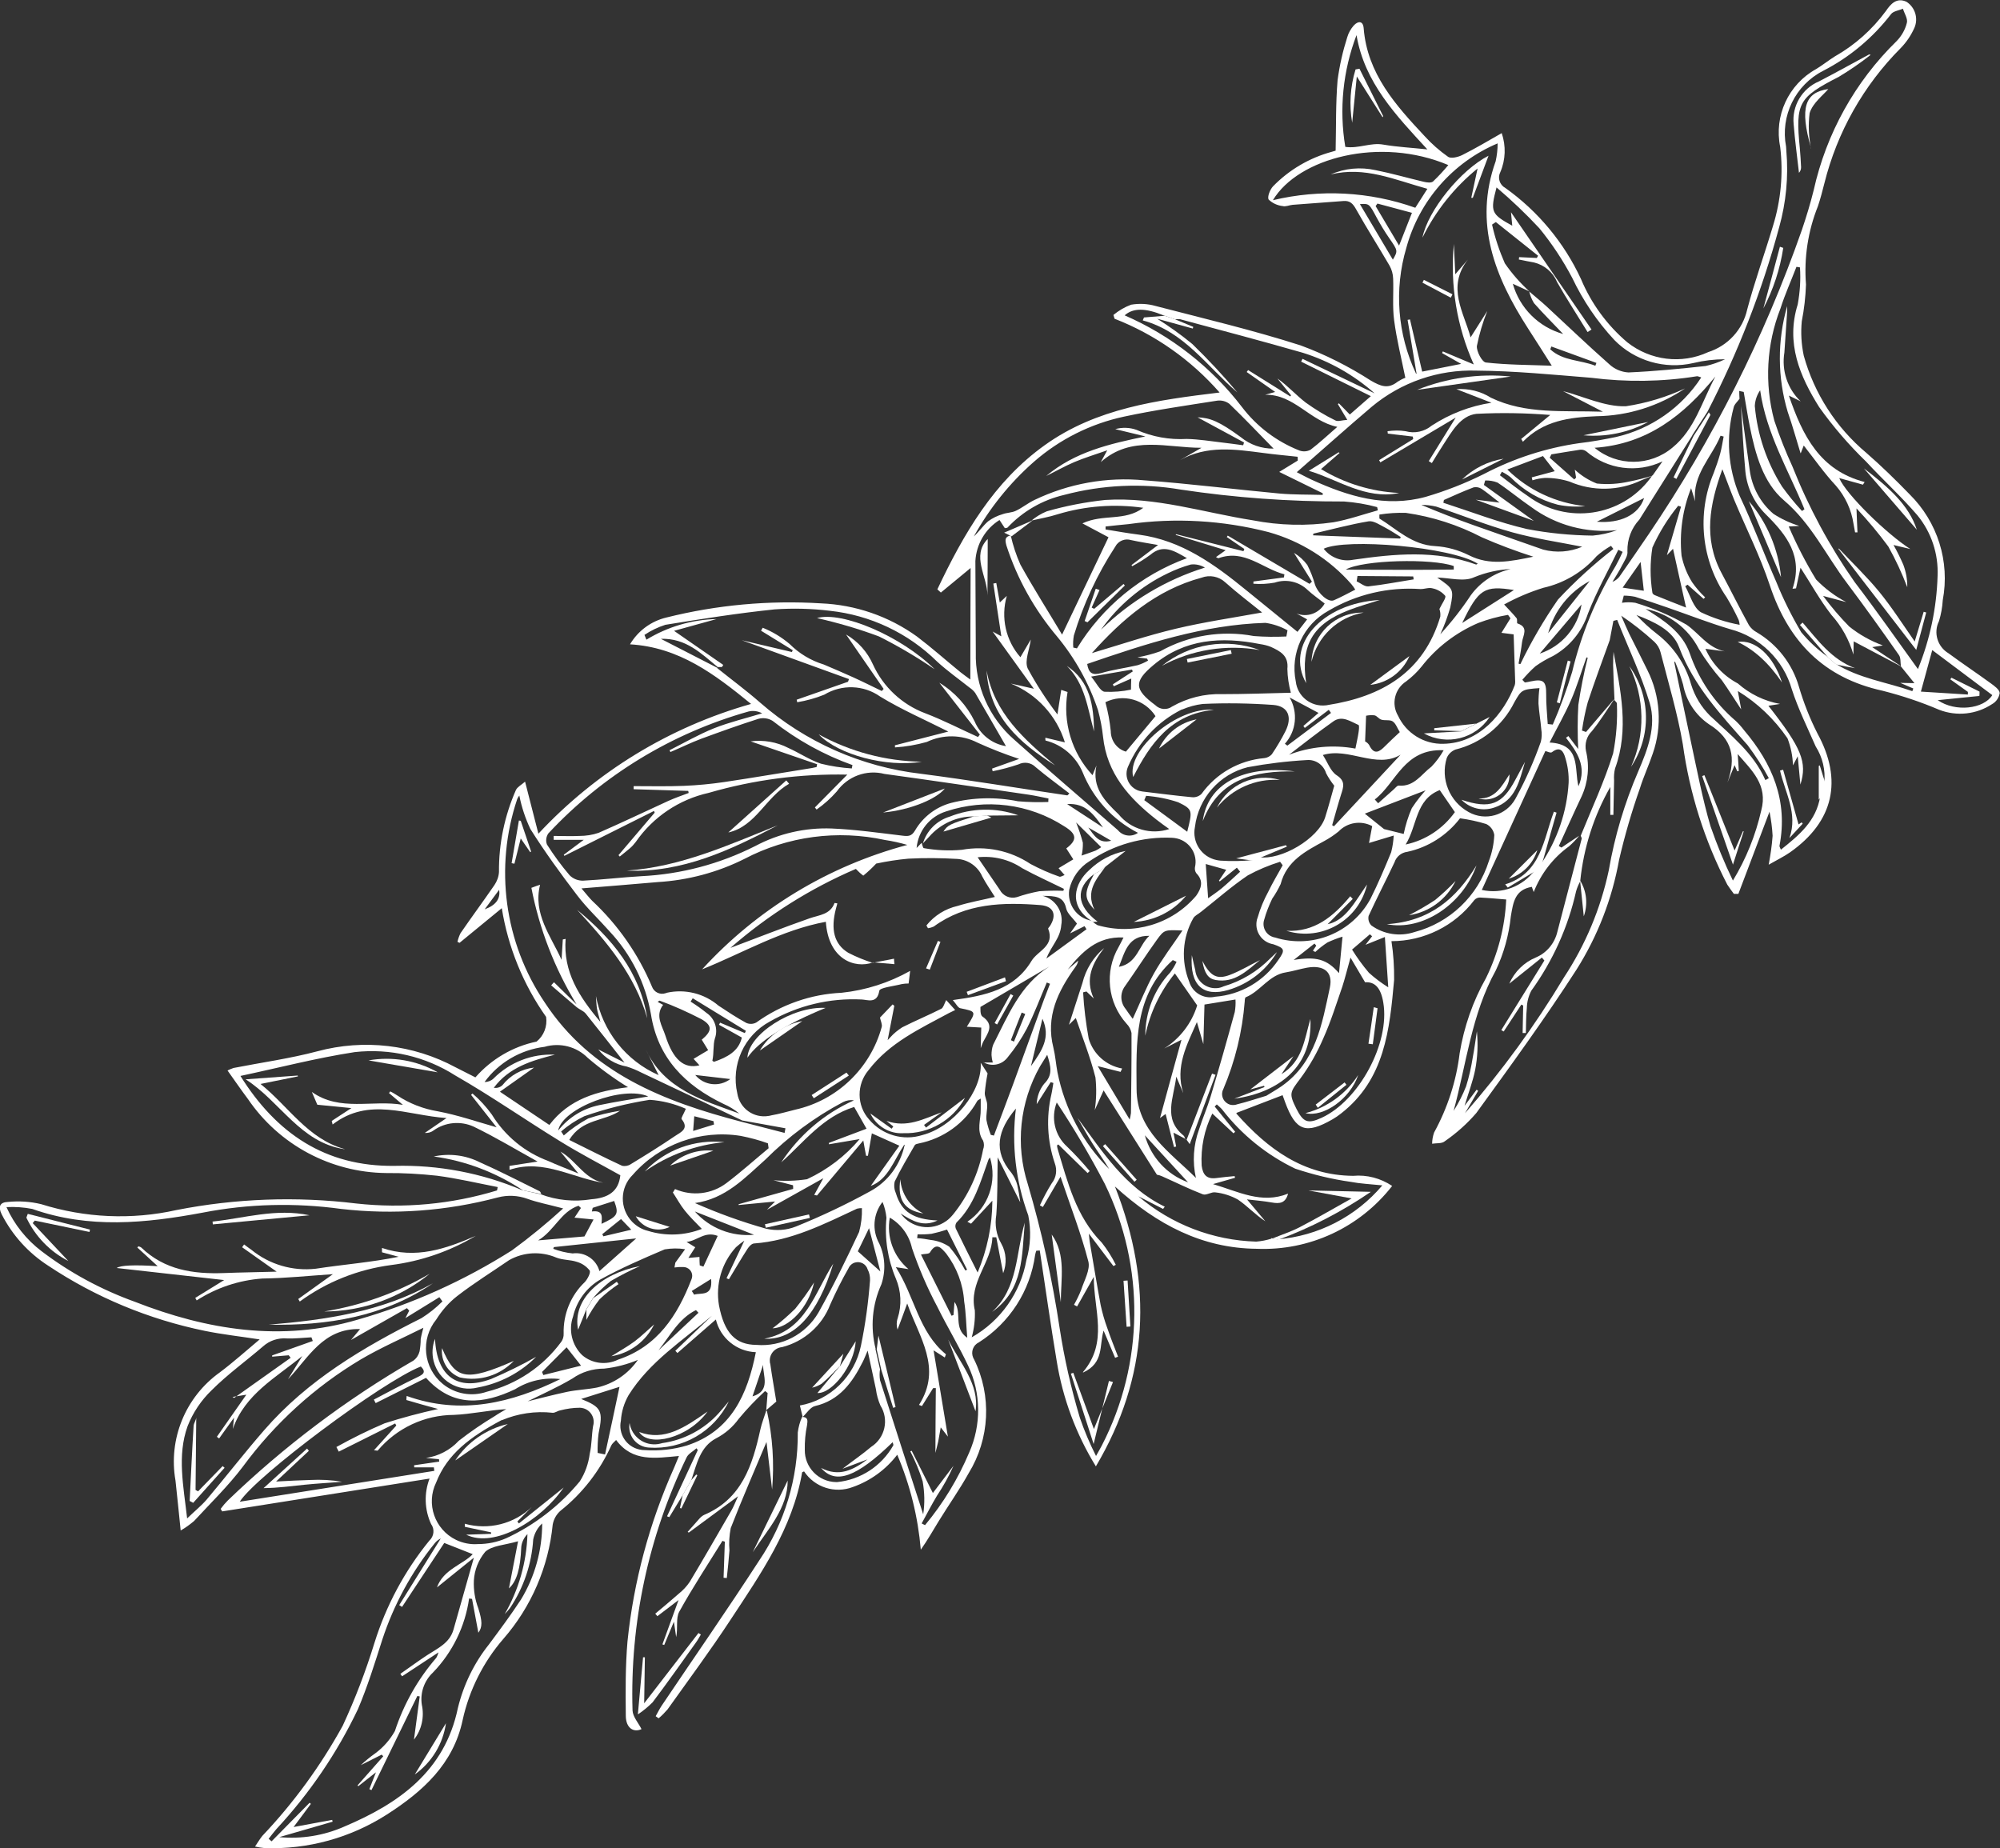 <?xml version="1.0" encoding="UTF-8"?>
<svg id="Layer_1" data-name="Layer 1" xmlns="http://www.w3.org/2000/svg" viewBox="0 0 142.57 131.75">
  <rect x="0" y="0" width="142.57" height="131.75" fill="#333333" stroke="none"/>
  <defs>
    <style>
      .cls-1 {
        fill: #fff;
        stroke-width: 0px;
      }
    </style>
  </defs>
  <path id="Path_6300" data-name="Path 6300" class="cls-1" d="m57.22,101.02l-.2-.83c2.18-.39,3.9-2.08,4.35-4.25.32-1.54.53-3.1.65-4.67.01-.27-.04-.54-.17-.78-.11-.38-.51-.6-.9-.49-.21.06-.38.21-.47.42-.48.84-.91,1.7-1.3,2.58-.58,1.5-1.86,2.63-3.43,3.03-.53.05-.92.51-.87,1.04,0,.06.01.11.03.16.12.87.28,1.75.43,2.68l-.75.64h.03l.1-1.25-.18-.14c-.67.62-1.3,1.28-1.88,1.98-.42.58-.97,1.06-1.61,1.39-1.15.6-1.39,1.86-1.77,2.98l-.59,1.03-.98,1.61-.16-.06,2.19-4.72-.09-.13c-.24.22-.59.39-.71.66-2.71,5.61-4.04,11.79-3.85,18.03.02.45.42.89.64,1.33-.55.26-1.11-.06-1.12-.94-.02-1.77-.03-3.55.12-5.31.44-4.28,1.57-8.47,3.33-12.4.1-.24.2-.49.34-.82-1.66.15-3.31.45-4.48-1.14-.14.15-.28.25-.34.38-.82,1.82-2.06,3.42-3.62,4.66-.29.25-.49.6-.56.99-.3,3.02-1.53,5.87-3.52,8.15-1.43,1.65-2.43,3.64-2.9,5.78-.66,3.14-2.85,5.1-5.39,6.73-2.6,1.67-5.64,2.51-8.73,2.4-.23-.02-.46-.06-.68-.11.21-.31.35-.55.52-.76,2.24-2.36,4.16-5,5.73-7.85.89-1.92,1.65-3.91,2.27-5.93.83-2.65,2.15-5.11,3.9-7.26.34-.31.4-.82.13-1.19-.47-1.02-.51-2.19-.11-3.24l-14.78,2.34-.11-.18c.16-.22.33-.42.52-.61,3.99-3.84,8.43-7.19,13.22-9.96.22-.16.37-.39.44-.66.05-.29.08-.58.08-.88.05-.29.13-.57.19-.8-1.48.74-3.02,1.41-4.45,2.25-3.29,1.96-6.14,4.56-8.41,7.64-1.05,1.39-2.31,2.61-3.49,3.89-.3.25-.61.48-.95.67-.14-1.3-.24-2.43-.37-3.56-.52-2.96.71-5.96,3.16-7.71.96-.72,1.86-1.53,2.84-2.35-1.35-.21-2.64-.35-3.91-.61-3.99-.82-7.78-2.39-11.17-4.65-1.41-.91-2.55-2.17-3.31-3.66-.28-.56-.11-.86.44-.88.8-.08,1.6-.03,2.38.16,3.12.98,6.44,1.13,9.63.42,4.22-.83,8.55-.99,12.82-.47,3.37.37,6.79.06,10.04-.93.02-.08.03-.16.05-.24-1.44-.28-2.88-.62-4.33-.81-1.2-.13-2.41-.2-3.62-.19-3.95-.04-7.63-2.01-9.85-5.27-.49-.65-.95-1.33-1.46-2.04.14-.07.28-.13.43-.18,1.99-.39,4.02-.67,5.98-1.19,3.31-.89,6.83-.48,9.84,1.14l1.42.72c1.14-1.3,2.67-2.2,4.36-2.55.52-.42.78-1.09.68-1.76-1.63-2.31-2.71-4.96-3.16-7.75l-3.01,2.47c-.05-.02-.1-.05-.15-.07.05-.22.12-.42.22-.62.79-1.15,1.62-2.27,2.41-3.42.19-.28.31-.6.33-.94-.02-2.01.4-4.01,1.21-5.85.11-.22.39-.36.65-.59.32,1.27.61,2.39.95,3.71,4.11-4.41,9.35-7.61,15.16-9.25-2.6-2.12-5.12-4.04-8.63-4.25.57-.96,1.5-1.65,2.59-1.91,3.6-.9,7.32-1.24,11.02-1.01,2.46.1,4.84.92,6.84,2.36,1.07.81,2.07,1.7,3.11,2.55.22.18.46.34.7.52,0-2.6.01-5.16.02-7.95l-2.12,1.75-.25-.23c1.86-3.93,4.01-7.67,7.66-10.28,3.67-2.63,8.01-3.21,12.46-3.75-2.04-2.33-4.61-4.14-7.49-5.26-.03-.09-.05-.18-.08-.27.38-.31.8-.56,1.26-.73.58-.1,1.18-.07,1.74.09,3.46.9,6.94,1.72,10.34,2.81,1.76.65,3.44,1.5,5.01,2.51.71.41,1.23.62,1.91.08.17-.11.36-.21.55-.28-.28-1.38-.62-2.73-.8-4.1-.13-.98-.03-1.98-.07-2.97-.01-.33-.1-.65-.26-.93-.78-1.34-1.62-2.65-2.38-4.01-.23-.41-.44-.63-.91-.59-1.2.1-2.4.17-3.61.27-.24.02-.5.15-.71.09-.37-.04-.73-.2-1-.46-.12-.18.09-.72.31-.95,1.15-1.18,2.6-2.03,4.19-2.46l.27-.08c.04-1.72,0-3.38.14-5.03.14-1.04.37-2.06.69-3.06.09-.31.25-.59.46-.83.31-.34.67-.35.71.2.26,3.24,2.28,5.48,4.35,7.69.5.55,1.06,1.04,1.67,1.47.21.14.7.02.99-.12.94-.47,1.85-1.01,2.83-1.57.31.91.28,1.9-.1,2.78-.21.41-.05.91.36,1.13,2.33,1.66,4.19,3.9,5.39,6.49.73,1.74,1.86,3.29,3.3,4.51,1.64,1.3,3.87,1.58,5.77.7,1.4-.45,2.46-1.6,2.78-3.04.53-2,1.24-3.95,1.83-5.93.57-1.83.75-3.76.52-5.66-.45-2.21.59-4.46,2.57-5.55.46-.28.88-.62,1.33-.9,1.43-.81,2.67-1.92,3.64-3.24.32-.47.75-.99,1.47-.65.61.4.85,1.18.56,1.85-.24.54-.57,1.03-.98,1.45-2.65,2.66-4.53,5.99-5.44,9.64-.14.55-.28,1.1-.46,1.63-.71,1.77-1,3.68-.85,5.58-.03.88-.13,1.76-.3,2.62-.08.82-.03,1.64.14,2.45.75,2.71,2.31,5.13,4.47,6.94,1.07.93,2.09,1.93,3.08,2.95,1.99,1.97,2.88,4.79,2.36,7.54-.03.51-.12,1.01-.27,1.5-.41.82-.11,1.82.68,2.29.99.73,2.01,1.41,3,2.13.26.19.63.45.65.7-.05.33-.25.63-.54.79-1.12.74-2.52.89-3.77.41-1.31-.56-2.66-1.01-4.04-1.36-4.2-.92-6.71-3.51-8.04-7.52-.69-2.08-1.69-4.06-2.54-6.09-.29-.71-.55-1.43-.84-2.18-.9,2.47-1.38,4.92-.06,7.4.66,1.23,1.28,2.49,1.95,3.71.14.22.34.4.57.52,1.45.86,2.52,2.24,2.99,3.85.34,1.16.78,2.28,1.33,3.36,1.81,3.31,1.17,6.27-1.96,8.47-.43.3-.91.53-1.52.88.13-.68.23-1.37.28-2.06-.03-.58-.11-1.15-.22-1.72-.75,1.98-1.48,3.92-2.22,5.86h-.32c-.17-.22-.32-.44-.47-.66-1.62-3.13-2.69-6.52-3.17-10.01-.38-2.21-1.03-4.38-1.59-6.56-.07-.28-.23-.54-.44-.74-.74-.68-1.53-1.3-2.36-1.86.18.42.36.85.56,1.27.43.87.88,1.73,1.3,2.6.93,1.85,1.07,4,.39,5.95-.28.84-.66,1.65-.92,2.49-.59,1.67-1.08,3.36-1.48,5.08-.5,2.79-1.53,5.45-3.04,7.84-2.25,3.49-4.7,6.86-7.14,10.22-.66.77-1.43,1.45-2.27,2.03-.2.16-.58.11-.88.16,0-.27.05-.54.14-.8.96-1.75,1.58-3.66,1.82-5.64.31-1.89.94-3.71,1.88-5.37.86-1.75,1.35-3.65,1.44-5.6-.63-.05-1.25-.11-1.88-.14-.15,0-.3.07-.4.19-1.4,1.84-3.59,2.92-5.9,2.92.14.91.2,1.83.19,2.76-.32,3.54-.66,7.1-3.79,9.53-.19.15-.39.29-.6.41-1.9,1.09-2.62.84-3.38-1.22-.06-.17-.12-.35-.18-.5l-3.28,1.26s-.03.05,0,.07c2.22,2.5,4.76,4.39,8.31,4.42.98-.09,1.96.17,2.78.72-2.31,2.97-5.91,4.64-9.67,4.48-3.87-.04-7.08-1.71-10.09-4.44,2.76,7.02,2.39,13.61-1.36,19.95-1.41-2.29-2.36-4.84-2.79-7.49-.44-2.63-.81-5.26-1.21-7.9l-.25.02c-.03.09-.06.19-.08.29-.35,2.57-1.82,4.85-4.01,6.24-.42.2-.59.69-.4,1.11.02.04.04.07.06.11,1.27,2.59,1.12,5.65-.39,8.11-.65,1.17-1.43,2.27-2.13,3.41-.4.65-.78,1.33-1.28,2.04-.2-2.33-.76-4.61-1.68-6.77-.81,1.06-1.91,1.86-3.16,2.3-1.28.49-2.72.03-3.48-1.11-.06.03-.13.04-.14.07-.68,3.99-2.95,7.23-5.1,10.5-1.43,2.18-2.98,4.27-4.49,6.39-.2.23-.41.45-.64.64l-.21-.15c.14-.25.27-.51.42-.74,2.32-3.45,4.7-6.87,6.96-10.36,1.82-2.69,2.78-5.88,2.75-9.13.05-.38.15-.76.31-1.11.43.02.4.26.35.6-.12.58-.17,1.16-.16,1.75-.02,1.25.98,2.28,2.23,2.3.03,0,.06,0,.08,0,1.68-.17,3.17-1.15,4-2.62.02-.05-.03-.14-.05-.22-2.56,2.49-4.07,3.04-5.1,1.83,1.29.68,2.32.13,3.31-.61l-1.78.67c.78-.6,1.44-1.05,2.04-1.56.99-.63,1.29-1.95.66-2.95-.16-.37-.27-.76-.32-1.16-.19-.87-.37-1.74-.59-2.75-.16.36-.24.59-.35.8-.74,1.47-1.65,2.74-3.4,3.15-.34.08-.6.52-.9.8m12.9-25.29h.67c-.05-.17-.08-.35-.09-.53,0-.25.03-.51.12-.74,1.05-2.06,1.92-4.26,4-5.57l-4.91,2.88c.01.09-.04.55.14.68.9.62.36,1.21.05,1.82-.06.14-.12.29-.17.44.01-.49.03-.99.04-1.47l-1.03-.06c.69-1.1.68-1.08-.47-1.32-.17-.04-.29-.31-.53-.58,2.32-.31,4.39-.75,5.61-2.79.44-.73,1.68-1.06,1.19-2.29-.02-.04.08-.13.12-.19.51-.79.28-1.42-.66-1.5-2.67-.21-5.32-.15-7.62,1.53-.13.06-.27.1-.41.12l-.11-.2c.56-.7,1.34-1.19,2.22-1.39.87-.27,1.78-.43,2.66-.64-.32-.51-.64-.97-.9-1.46-.31-.71-.99-1.19-1.76-1.25-1.17-.07-2.34-.08-3.51-.02-.77.07-1.53.19-2.29.35-.29.31-.59.59-.92.86-.19-.14-.37-.31-.53-.48-3.26,1.4-6.27,3.3-8.94,5.63,1.9-.71,3.76-1.45,5.65-2.11.69-.24,1.46-.26,1.77-1.09.07,0,.13.02.2.03-.03.13-.07.25-.1.37-.39,1.49-.13,2.54.88,3.15.56.29,1.15.53,1.75.72v-.03c-1.3.46-3.17-.22-3.35-2.9-3.15.58-5.89,2.21-8.82,3.39,3.93-4.3,9-7.37,14.63-8.87-.52-.15-1.05-.27-1.59-.35-3.39-.74-6.94-.27-10.01,1.34-1.93.97-4.04,1.53-6.2,1.66-1.76.16-3.51.29-5.43.45.33.38.53.65.77.89,1.83,1.71,3.28,3.79,4.25,6.1.14.4.57.62.98.48.03,0,.06-.02.08-.03,1.31-.29,2.67.05,3.69.92.65.43,1.3.86,1.98,1.23.23.1.49.09.71-.03,1.78-1.28,3.89-2.02,6.08-2.12,1.72-.18,3.38-.71,4.89-1.56-.03.27-.07.58-.11.9-.16,0-.32.01-.48.04-.57.15-1.58.25-1.61.48-.15.96-.86.63-1.25.62-2.29-.12-4.56.43-6.55,1.57-1.84.99-2.79,3.09-2.32,5.13.17,1.06,1.17,1.78,2.23,1.6.06-.01.13-.02.19-.04.58-.1,1.15-.27,1.72-.41,2.98-.67,5.34-2.94,6.15-5.88.06-.19-.08-.46-.12-.68l.9-.94.12.1c-.19.98-.38,1.96-.57,2.94l-.28-.07c.19-.21.37-.43.57-.63.25-.28.54-.51.85-.71.91-.46,1.87-.86,2.78-1.32.15-.08.21-.35.35-.62l.64.71c-.22.11-.34.16-.45.22-2.07,1.12-4.23,2.11-5.72,4.06-.87,1.02-.86,2.53.04,3.53.93,1.1,2.43,1.54,3.8,1.1,2.21-.57,4.28-3.14,4.15-5.15l.49.76c-.09.46-.16.93-.2,1.39-.01.27.16.54.17.82.02.37-.09.75-.05,1.12.07.36.18.71.31,1.05l.22.05c.46-1.22.92-2.44,1.37-3.66.74-2.01,1.46-4.03,2.2-6.04.14-.38.29-.75.43-1.12l-.23-.09c-.47,1.1-.89,2.22-1.42,3.28-.38.72-.84,1.41-1.36,2.04-.4.55-1.15.71-1.74.36m44.96-25.86c-.52.76-1,1.55-1.58,2.26-.38.37-.53.91-.42,1.43.26,1.07.15,2.2-.31,3.21-.56,1.18-1.09,2.37-1.63,3.55l.19.11c.2-.13.39-.27.59-.4.22-.15.44-.29.67-.44-.22.27-.46.52-.72.75-1.14.82-2.01,1.96-2.52,3.26-.07-.19-.12-.32-.13-.37-1.2.2-1.33,1.08-1.5,2.1-.14,1.34-.5,2.64-1.07,3.85-1.74,3.14-2.09,6.65-3.01,10.02.35-.55.65-1.14.89-1.75.21-.67.36-1.34.47-2.03.12-.62.2-1.26.3-1.89.09.91.05,1.83-.12,2.73-.17.85-.49,1.68-.76,2.58l.86-1.15.11.08-.94,1.6c2.64-3.02,5-6.26,7.06-9.69,1.53-2.32,2.61-4.9,3.19-7.62.42-2.44,1.13-4.81,2.11-7.08.66-1.54,1.3-3.19.81-4.85-.61-2.03-1.54-3.96-2.32-5.93l-.27.07c-.09.46-.18.92-.26,1.37-.53,1.48-1.08,2.95-1.57,4.44-.18.66-.31,1.33-.41,2.01l.29.1c.67-.78,1.34-1.57,2.01-2.35m2.73-15.93l.71-1.01c-1.8.86-3.93.58-5.44-.72-.13-.09-.28-.13-.44-.11-.68.1-1.36.22-2.04.33l-.12.24,1.75,1.55.13-.13c-.04-.25-.08-.5-.09-.57.46.43.99.76,1.57.99.77.08,1.55.03,2.3-.14.57-.11,1.14-.26,1.7-.43-.27.11-.54.22-.81.33-1.62.78-3.49.81-5.14.1-.57-.18-1.16-.27-1.76-.26-.3.02-.59.08-.88.17-.02-.07-.03-.14-.05-.21l1.64-.44-.84-1.08-2.54.96c1.5,1.48,3.46,2.39,5.55,2.61-.65.07-1.31.03-1.95-.1-1.28-.33-2.44-1.01-3.37-1.96-.19-.15-.4-.28-.62-.39l-.14.25c.66.5,1.3,1.02,1.99,1.48,2.77,2.06,6.68,1.49,8.74-1.28.05-.07.1-.13.14-.2m-7.94,27.71c1.16-1.72,1.85-3.72,1.97-5.8.02-.59-.06-1.18-.23-1.74-.12-.43-.34-.91-.96-.43-.1.08-.35-.06-.47-.08l-4.53,9.9c1.44.32,2.92-.24,3.79-1.42l.42-.43m-44.14-1.5c.05.13.09.36.15.37.9.16,1.81.2,2.71.12,1.7-.31,3.46.05,4.9,1.01.66.35,1.35.66,2.05.9.09.04.23-.06.38-.11l-.43-.49,1.05-.63c-.2-.31-.35-.55-.5-.78.78-.59.78-1.02-.15-1.58-2.5-1.61-5.59-2-8.41-1.06-1.17.36-2,1.39-2.11,2.61l.36-.37h-.02Zm64.56-13.28l.55.48c1.7,1.08,3.67,1.33,5.51,1.98l.07-.19-.93-.4,1.01.02-.96-1.19c-.05-.28,0-.62-.15-.82-1.21-1.73-2.44-3.45-3.71-5.14-1.48-1.96-2.52-4.21-4.48-5.88-1.49-1.27-2.04-3.3-2.43-5.24-.17-.83-.29-1.66-.44-2.49l-.32-.07c0,.19.01.37.02.56-.15.21-.38.4-.42.63-.56,2.09-.41,4.3.43,6.29.95,2.01,1.72,4.1,2.61,6.13.5,1.24,1.1,2.44,1.78,3.59.55.66,1.17,1.24,1.87,1.74m-21.23-26.03l-1.2-.55c.49,1.74,1.85,3.09,3.59,3.58-.73-.77-1.43-1.46-2.08-2.2-.16-.26-.27-.54-.34-.83.4.35.82.68,1.21,1.04,1.49,1.38,2.96,2.79,4.49,4.14.37.35.86.56,1.37.59,1.84-.08,3.68-.26,5.51-.46.48-.11.94-.27,1.38-.48-.76,0-1.52.09-2.26.27-2.03.47-4.17-.15-5.63-1.64-1.23-1.32-2.24-2.82-3.01-4.44-.66-1.25-1.44-2.43-2.34-3.53-.96-1.03-1.98-2-3.05-2.91-.46,1.74-.39,1.9,1.12,2.73-.03-.27-.05-.54-.09-.96l5.74,8.36-.28.18c-.73-1.19-1.49-2.36-2.18-3.57-.29-.7-.9-1.21-1.64-1.39-.36-.06-.72-.14-1.08-.21l.02-.17,1.26.06.09-.16-3.01-2.4-.27.18c.21.95.52,1.87.91,2.76.51.74,1.11,1.42,1.77,2.02m-31.23,44.85l.05.03c.11.11.23.2.37.28,2.56.75,5.32-.07,7.04-2.1.36-.51.55-1.05.01-1.6-.09-.12-.12-.27-.1-.42.22-.92-.36-1.84-1.28-2.06-.12-.03-.24-.04-.36-.05-2.08-.09-4.14.49-5.86,1.66-.74.45-1.27,1.19-1.46,2.04-.16,1.04.54,2.03,1.58,2.21m11.51-4.33l.43-.2c1.58.25,4.23-1.32,4.72-2.83.25-.79.46-1.59.65-2.26-.22-.28-.42-.58-.58-.89-.18-.59-.74-.99-1.36-.94-1.42.08-2.83.25-4.23.51-2.01.5-3.51,2.2-3.76,4.26-.22,1.08.47,2.14,1.55,2.36.09.02.17.03.26.04.77.05,1.54.04,2.31-.04m-4.79,19.91v-.03s-.86-.45-.86-.45c.07.38.13.68.19.99l-.15.04c-.2-.79-.4-1.57-.6-2.36l-.4.29c.49-1.79,1-3.67,1.53-5.58l-1.23.62c1.12-.71,1.96-1.8,2.35-3.07l-1.59-2.28c-1.05,1.29-1.78,2.81-2.11,4.44,0-1.67.63-3.28,1.77-4.5.18-.24.34-.49.46-.77l-.27-.12c-2.77,2.5-2.6,5.9-2.58,9.19.01,2.99,2.4,4.51,4.23,6.34-.26-1.15-.18-2.35.22-3.45.25-.79.59-1.56.83-2.36.6-2,1.17-4.01,1.72-6.02.05-.29.07-.59.05-.89l-2.21.36c-.03.95-.05,1.89-.08,2.82-.14-.49-.3-1.02-.46-1.57-.7,1.6-1.58,3.18-.97,5.07l-.5-1.18c-.19,1.55-.96,3,.52,4.2.07.06.09.19.13.29m45.54-25.43c.1-.91-.12-1.83-.61-2.6-.59-1.35-1.25-2.68-1.7-4.07-.6-2.11-2.28-3.74-4.4-4.29-1.51-.45-2.99-1.03-4.49-1.55-.76-.26-1.52-.52-2.29-.76-.26-.05-.53-.08-.8-.08-.04.17-.09.34-.13.51.31-.05.63-.05.95,0,1.27.38,2.5.9,3.65,1.56.9.62,1.52,1.65,2.72,1.9-.45-.06-.89-.12-1.37-.18.47,1.06,1.29,1.93,2.31,2.47.85.75,1.89,1.26,3.01,1.46l-.83.13c2.37,3.02,2.78,4.02,2.28,5.62-.06-.67-.12-1.27-.19-2.02-.17.33-.27.51-.34.65-.02-.66-.15-1.31-.39-1.93-.93-1.36-2.13-2.51-3.54-3.37.09.5.17.91.24,1.31-.48-.72-.91-1.42-1.38-2.08-.61-.69-1.16-1.44-1.64-2.23-.76-1.48-2.16-2.53-3.79-2.85,1.3.82,2.61,1.65,3.15,3.18.64,1.86,1.77,3.52,3.27,4.8.21.2.41.42.59.66,2.02,2.38,3.15,5.04,2.53,8.24-.01.06.04.13.1.28,1.31-1.04,2.53-2.06,2.8-3.8l.29-.96m-46.31-33.06l-.79-.27c-1.28-.53-2.17-.54-2.77,0,3.29,1.43,6.16,3.67,8.35,6.52,1.06,1.4,2.49,2.48,4.12,3.12.26.09.54.07.78-.06.61-.46,1.17-.99,1.91-1.63-1.97-.41-3.07-2.33-5.14-2.29l.71-.2-2.03-1.42s.07-.09.1-.14l3.01,1.88.05-.08-.97-1.2c.74.52,1.33,1.19,2.02,1.72.67.48,1.37.91,2.11,1.27.19.1.48-.02.85-.04l-.67-1.12.07-.06.78.8,1.5-1.31-4.97-2.46c.03-.07.07-.13.1-.2l5.14,2.46c-1.48-1.31-3.23-2.3-5.11-2.89-2.92-.84-5.85-1.61-8.78-2.4-.13-.01-.26,0-.39.02m36.92,8.28c-1.26,2-2.52,4-3.77,5.99-.57.61-.87,1.42-.85,2.25.05.32-.22.7-.39,1.03-.2.4-.45.77-.68,1.16.25-.1.45-.27.59-.5.67-.97,1.35-1.94,2.01-2.92,4.55-6.72,8.22-13.99,10.9-21.65.32-.94.61-1.89.85-2.86.9-4.04,2.95-7.73,5.91-10.62.35-.36.61-.81.73-1.3.08-.29-.18-.67-.28-1.01-.29.13-.69.17-.85.39-1.3,1.69-2.95,3.07-4.84,4.04-1.98,1.01-3.06,3.21-2.64,5.4.01.11.01.22.02.32.16,1.82-.02,3.66-.51,5.42-1.23,4.56-2.95,8.97-5.12,13.17l-1.08,1.67m-58.23,65.11l.33,1.47c-.04.25-.04.51,0,.77,1.01,3.19,2.05,6.38,3.08,9.57.12-.79.1-1.58-.04-2.36-.23-.73-.52-1.44-.88-2.13l.1-.04,1.51,3.01,1.47-1.94c-.33.74-.72,1.45-1.17,2.12-.39.65-.74,1.33-1.1,1.99l.24.12c1.3-1.56,2.36-3.31,3.15-5.18.87-1.97.85-4.22-.07-6.17-.67-1.43-1.5-2.79-2.2-4.21-.72-1.35-1.32-2.75-1.81-4.19-.2-.91-.77-1.7-1.58-2.17-.25,1.37.26,2.77,1.33,3.67l-.9-.14c1.35,2.11,1.62,4.62,3.57,6.21l-.08.23c-.26-.16-.52-.33-.8-.51.35,2.11.68,4.1,1.02,6.15l-.51-.66c-.07.38-.12.7-.18,1.01-.06.28-.14.56-.2.81,0-1.55.02-3.08.03-4.62h-.19s-.8,1.28-.8,1.28l-.21-.08c1.68-2.64.01-4.82-.84-7.23-.26.71-.47,1.29-.69,1.86-.08-.26-.08-.55.01-.81.3-.93.25-1.93-.13-2.83-.58-1.37-.81-2.85-.67-4.33-.04-.39-.13-.77-.28-1.13-.67.85-.76,2.02-.23,2.97.42.91.47,1.95.15,2.9-.66,1.45-.8,3.07-.41,4.61m-9.54-16.3c-2.39-1.14-4.78-2.28-7.18-3.41-.33-.17-.67-.31-1.02-.42-.8-.14-1.53-.58-2.03-1.22l1.87.94c-.95-1.2-1.85-2.36-2.77-3.5-.16-.19-.44-.29-.64-.45-.61-.51-1.21-1.04-1.82-1.56.07-.07.13-.15.2-.22l1.61,1.58c-1.56-2.56-2.65-5.37-3.22-8.31.26-.1.46-.17.62-.22-.52,2.07.76,3.64,1.53,5.35.03-.48.06-.96.09-1.45l.2-.04c-.18,2.35.96,4.12,2.48,5.92-.11-.43-.21-.7-.25-.98s-.05-.58-.07-.87c.47,2.5,2.14,4.62,4.47,5.64l-.92-1.83c1.32,2.85,4.06,3.62,6.67,4.57-.34-.28-.71-.51-1.11-.68-2.75-1.32-4.7-3.27-5.19-6.41-.39-2.21-1.41-4.26-2.95-5.9-.76-.86-1.62-1.66-2.31-2.57-1.17-1.53-2.3-3.09-3.33-4.72-.36-.76-.63-1.57-.79-2.39-.06.08-.11.16-.15.25-1.64,4.87-.92,10.24,1.96,14.5,3.3,5.04,8.51,7.07,14.04,8.51l3.06.79c.02-.11.04-.22.06-.33l-3.1-.56m20.59-42.72c.34-.29.72-.53,1.14-.7,1.36-.39,2.76-.66,4.17-.81,3.59-.23,7.01.9,10.51,1.45,1.9.37,3.85.42,5.76.14,1.07-.19,2.11-.56,3.16-.85l-.05-.23c-.77-.21-1.56-.34-2.36-.4-3.9.01-7.79-.27-11.64-.85-2.76-.47-5.6-.34-8.31.38-1.55.36-2.95,1.17-4.04,2.33-.03.03-.1.02-.19.04-.11-.17-.23-.35-.38-.58-1.01.63-1.65,1.72-1.72,2.92,0,2.17.03,4.35.03,6.52-.06,2.38.95,4.66,2.74,6.22,2.43,2.18,4.93,4.3,7.39,6.45.35.43.98.51,1.43.19-1.8-.92-3.2-2.46-3.95-4.33-.48-1.12-1.46-1.96-2.64-2.25-.01-.07-.02-.13-.01-.2l1.39.33c-.59-1.9-2-3.44-3.85-4.19.47.1.94.21,1.64.37l-2.94-4.08c.11.06.38.21.62.34-.19-1.26-.38-2.51-.57-3.76l.21-.04c.08.45.16.9.25,1.39l.5-.47c-.44,1.53-.08,3.18.97,4.37l.74-1.26c-.09.71-.46,1.53-.22,2.06.62,1.15,1.33,2.24,2.12,3.28.1-.63.18-1.19.27-1.75.15.05.3.1.45.15-.36,2.15.3,4.34,1.78,5.93l.28-.69c-.34,1.58.6,2.54,1.58,3.48.87,1.07,2.31,1.48,3.61,1.05-.32-.23-.62-.44-.91-.67-1.95-1.53-3.54-3.29-3.81-5.92-.07-.64-.19-1.27-.36-1.89-.64-1.91-1.63-3.69-2.92-5.25-1.61-1.91-2.84-4.11-3.61-6.49-.1-.39-.12-.62.31-.71.16.71.39,1.41.69,2.08.93,1.68,1.96,3.3,2.97,4.99,1.17-2.46,2.25-4.71,3.31-6.94l-1.86-.99c1.49-.7,3.01-.12,4.34-1.11-2.04-.29-4.12-.14-6.1.46-.62.2-1.28.31-1.92.46m17.14,51.14l.42.09c2.91-.23,5.62-1.62,7.5-3.85-.89-.09-1.58-.12-2.25-.25-1.35-.19-2.67-.51-3.96-.94-2.04-.98-3.83-2.43-5.21-4.22-.11-.13-.25-.24-.38-.36-.05.05-.1.1-.15.15l1.46,1.8-.12.11-1.51-1.41c-.57,1.15-.83,2.43-.76,3.71.08.65.36.98,1.04.89.43-.06.87-.1,1.31-.14l.03.12-1.57.45c1.83.54,3.46,1.44,5.35.68-.18.69-.61.73-1.16.63-.57-.1-1.15-.15-1.77-.22l1.31,1.56c-.71-.46-1.28-1.09-1.96-1.55-.49-.27-1.04-.45-1.6-.51-.28-.05-.65.23-.89.14-.99-.38-1.95-.86-2.92-1.29-.11-.05-.23-.09-.36-.11l-3.8-6.01-.63,1.4c.12-.77.13-1.55.05-2.32-.37-1.46-.93-2.87-1.4-4.24l-.49.48c.3-.92.63-1.94.96-2.97.24-.98.78-1.85,1.55-2.5-.83,1.07-1.39,2.19-.74,3.6l-.52-.5-.24.06c.06,1.11.2,2.21.4,3.31.33,1.1,1.25,1.92,2.38,2.12l-.11.24-1.63-.41,2.28,3.81c.04-.16.07-.31.09-.47.02-1.9.05-3.8.04-5.7-.05-.25-.17-.48-.35-.66-1.36-1.51-1.59-3.72-.57-5.47.11-.2.21-.4.35-.68-1.9-.09-2.97,1.05-3.98,2.29l.75-.64c-.03.18-.11.34-.22.48-1.23,1.71-2.11,3.51-1.55,5.72.14.57.18,1.17.29,1.75.52,2.62,1.8,5.03,3.69,6.91-.36-.61-.79-1.19-1.17-1.79s-.73-1.24-1.09-1.86c1.78,2.41,3.38,4.95,6.22,6.33l-.12.16-1.76-.9c2.35,2,5.31,3.14,8.4,3.23.37-.03.73-.1,1.08-.21m-52.1-3.17c1.16.44,2.41.56,3.63.36,1.16-.09,1.94-.53,2.06-1.71-1.43-.8-2.88-1.55-4.27-2.41-2.51-1.54-4.94-3.24-7.49-4.7-2.13-1.36-4.66-1.95-7.17-1.67-2.73.42-5.42,1.12-8.15,1.7,2.55,4.08,6.04,6.47,10.98,6.41,3.12-.08,6.23.51,9.1,1.73l1.32.29Zm12.6-37.5c1.02.82,2.08,1.6,3.06,2.46,3.22,2.81,7.22,4.58,11.46,5.07,3.49.45,6.95,1.03,10.43,1.54.03,0,.06-.06.15-.14-.81-.63-1.63-1.22-2.4-1.87-.32-.33-.82-.41-1.23-.2-.6.2-1.22.37-1.84.49l-.04-.19,1.93-.69c-1.01-.33-2-.72-2.97-1.16-1.13-.58-2.46-.6-3.61-.05-.74.21-1.5.34-2.27.39,0-.05,0-.1-.01-.15l3.81-.98c-1.71-.86-3.34-1.57-4.85-2.49-1.18-.84-2.75-.89-3.99-.14-.62.25-1.27.43-1.93.54l-.04-.18,3.66-1.28.07-.19-7.64-2.77,3.57.84.06-.13-2.26-1.39c.04-.07.08-.14.12-.21.7.28,1.34.67,1.92,1.16.68.68,1.51,1.18,2.43,1.46.69.29,1.38.59,2.07.9s1.38.66,2.07.99l.13-.15c-.91-1.32-1.83-2.64-2.68-3.88.85.49,1.52,1.24,1.92,2.14.73,1.6,2.07,2.85,3.71,3.47,1.29.49,2.52,1.13,3.78,1.7.04-.06.08-.12.13-.17-.98-1.25-1.96-2.51-2.89-3.7,1.09.66,1.96,1.62,2.52,2.76.39.93,1.23,1.6,2.23,1.76-.71-1.22-1.44-2.51-2.19-3.79-.11-.15-.25-.28-.4-.38-.78-.62-1.59-1.19-2.32-1.86-2.07-2.04-4.76-3.31-7.65-3.62-1.31-.16-2.62-.19-3.93-.1-2.61.27-5.2.68-7.79,1.1-.53.17-1.03.41-1.49.72l.14.34c1.51-.92,3.23-1.43,5-1.47l-3.03.84,3.51,2.43-.1.15h-.3c-1.17-.96-2.26-2.07-4.05-2.01l4.03,2.07m-11.01,38.53c-1.05-.28-1.81-.42-2.53-.68-.68-.25-1.42-.28-2.11-.1-3.64.97-7.43,1.25-11.17.82-3.28-.45-6.61-.37-9.85.26-4.07.76-8.13,1.17-12.17-.26-.61-.12-1.22-.16-1.84-.13.56,1.24,1.42,2.32,2.5,3.14,2.01,1.53,4.25,2.74,6.63,3.6,5.18,2.03,10.49,2.88,15.92,1.28,3.88-1.11,7.58-2.78,10.99-4.94,1.27-.93,2.49-1.93,3.65-2.99m7.65-32.51l-.07-.15c1.05-.53,2.07-1.12,3.16-1.56,1.11-.44,2.29-.72,3.44-1.07-.3-.16-.64-.21-.97-.13-5.46,1.54-10.4,4.54-14.27,8.69-.16.23-.2.53-.1.79.49.77,1.03,1.51,1.62,2.2.25.25.59.38.94.38,1.39-.07,2.78-.24,4.17-.32,2.83-.14,5.59-.87,8.12-2.15,1.67-.89,3.55-1.32,5.44-1.25,1.69.07,3.37.31,5.04.51.41.05.66.06.91-.37.56-.96,1.48-1.67,2.56-1.96,1.57-.4,3.2-.44,4.78-.12.72.06,1.44.08,2.16.05,0-.08,0-.17.01-.25-.47-.09-.94-.2-1.41-.27-3.43-.5-6.85-1.01-10.28-1.48-1.28-.33-2.63.17-3.4,1.25-.43.49-.91.92-1.44,1.29l-.12-.15c.76-.77,1.51-1.53,2.31-2.34-3.34-.07-6.67.37-9.88,1.3-2.11.47-3.97,1.72-5.2,3.5-.13.17-.27.33-.44.47-.23.2-.47.38-.7.57l-.09-.1,2.58-3.03s-.03-.08-.05-.12l-6.39,3.2-.04-.08c.43-.32.85-.63,1.42-1.06h-2.14v-.28c.61,0,1.23.03,1.84,0,.46,0,.92-.07,1.36-.22,1.67-.73,3.32-1.52,4.98-2.28.47-.21.96-.38,1.44-.56,0-.05-.02-.1-.03-.15l-3.89-.12v-.22c1.2,0,2.39.03,3.59-.02.96-.04,1.91-.13,2.86-.27,2.09-.31,4.17-.67,6.26-1,.11-.02.22-.05.33-.07.01-.07.03-.13.04-.2l-4.74-1.63c.92-.12,1.86.04,2.69.47.78.35,1.51.85,2.32,1.12.72.18,1.46.29,2.2.34.01-.08.03-.16.05-.24-2.05-.73-3.97-1.8-5.69-3.15-.3-.19-.67-.24-1.01-.15-1.38.44-2.74.93-4.1,1.43-.74.28-1.45.63-2.18.94m-19.13,65.88l-.12-.17c.65-.45,1.28-.92,1.94-1.35.74-.48,1.58-.85,1.85-1.81.47-1.64.93-3.28,1.45-5.12l-2.63,2.12c.45-1.29,1.85-1.63,2.55-2.37l-2.03-.8-3.01,4.56-.2-.13,2.96-4.75c-.16.08-.31.19-.42.33-1.66,2.05-2.93,4.39-3.75,6.89-.53,1.66-1.05,3.34-1.73,4.94-1.49,3.13-3.46,6.02-5.82,8.56-.19.22-.37.46-.55.69l.21.18,2.71-2.75.09.08-1.23,1.65,2.75-.51s.02.09.03.13l-3.8,1.1c1.58.15,3.18-.11,4.63-.75,3.9-1.65,7.16-3.94,8.1-8.45.4-1.65,1.15-3.2,2.21-4.53.78-1.05,1.57-2.11,2.29-3.21.99-1.63,1.51-3.51,1.51-5.42-.33.3-.55.7-.64,1.14-.11,1.75-.68,3.44-1.66,4.9-.12.15-.24.29-.37.42,1-1.74,1.56-3.7,1.62-5.7-.24.24-.4.56-.44.9-.06,1.58-.33,2.47-.88,2.97l.65-3.36c-.96.28-1.85.3-2.34.75-.48.58-.77,1.3-.81,2.05-.03.68.08,1.36.32,1.99.28.9.3,1.32,0,1.73-.13-.72-.29-1.57-.45-2.41l-.21-.03c-.28,1.98-1.18,3.83-2.57,5.27-.63.59-.93,1.45-.8,2.3.19.87-.01,1.79-.56,2.49.14-1.02.27-2.05.41-3.08l-.17-.03c-1.09,2.24-2.18,4.47-3.27,6.71l-.15-.07c.14-.36.28-.72.47-1.2l-1.26.99-.05-.06,1.83-2.07-.11-.12-1.49.75c.33-.31.67-.59,1.04-.85.57-.42,1.04-.96,1.39-1.58.63-1.92,1.63-3.69,2.95-5.22.07-.12.12-.26.16-.39l-2.57,1.69M121.26,26.9c-.15-.04-.23-.09-.29-.08-2.49.4-5.03.43-7.54.11-2.72-.22-5.45-.49-8.18-.51-2.72-.09-5.37.83-7.46,2.57-1.79,1.52-3.54,3.09-5.35,4.67.32.16.68.36,1.07.54,2.59,1.18,5.26,2,8.11,1.22,1.44-.42,2.84-.97,4.18-1.64,2.12-1.11,4.41-1.85,6.78-2.19.88-.1,1.75-.26,2.62-.44,2.49-.57,4.67-2.09,6.07-4.24m-44.07,70.9c1.82-2.15.77-4.4.77-6.79l-1.19,2.11-.22-.12c.19-.34.37-.7.51-1.06.22-.68.67-1.45.51-2.04-.51-1.97-1.26-3.89-1.98-6.03l-1.26,2.16-.21-.12c.25-.54.53-1.07.85-1.58.32-.4.39-.94.21-1.42-.54-1.59-.62-3.29-.24-4.92.06-.26.09-.54.14-.8l-.19-.06-1,1.57c.02-.53.2-1.04.53-1.45.65-.64.47-1.27.22-2.07-.21.33-.36.58-.51.82-1.45,2.56-1.77,5.61-.87,8.41.99,3.37,1.75,6.81,2.27,10.28.33,2.14.81,4.26,1.43,6.34.32.94.71,1.86,1.16,2.75.21-.39.33-.57.42-.76,3.01-5.84,3.08-12.75.2-18.65-1.04-1.99-2.18-3.92-3.42-5.79-.43,1.1-.14,2.35.73,3.14.57.55,1.11,1.14,1.62,1.75l-.15.14-2.09-2.04c-.06.05-.09.06-.09.07,0,.08.02.16.04.24.72,2.39,1.31,4.82,3.15,6.69.39.49.72,1.02,1,1.58l-.17.09-1.75-2.31c.03.33.04.45.06.58.26,1.5.5,3.01.78,4.51.12.56.28,1.12.48,1.66.23.68.5,1.35.76,2.02l-.21.08c-.27-.65-.54-1.29-.82-1.94-.32,1.05.05,2.3-1.46,2.99m59.52-50.17c.85-2.1,1.32-4.33,1.39-6.6.07-1.58-.44-3.12-1.44-4.34-1.15-1.34-2.46-2.53-3.66-3.83-1.23-1.19-2.35-2.49-3.34-3.88-1.38-2.2-2.39-4.56-1.53-7.32.16-.87.22-1.76.16-2.64l-.25-.04c-.38.99-.82,1.96-1.14,2.97-1,2.55-1.15,5.35-.44,7.99.37,1.12.81,2.22,1.3,3.29,1.15,2.9,2.63,5.65,4.42,8.21,1.56,2.04,3.03,4.15,4.51,6.2m-35.73-21.04l-.64-3.84.17-.03c.29,1.24.58,2.47.87,3.72l2.78-.55-1.36-.77.05-.12,2.21.93c-1.21-2.69-1.7-5.65-1.42-8.59.03.67.06,1.34.1,2.16l.9-1.05c-1.54,1.98-.28,3.78.19,5.55l1.19-1.88c-.32.8-.57,1.64-.74,2.49-.04.38.37,1.15.64,1.18,1.5.17,3.03.17,4.7.23-.6-.95-1.14-1.8-1.69-2.65-2.36-3.67-3.9-7.49-2.31-11.93.09-.42.14-.84.14-1.27-3.2,1.35-5.6,4.1-6.51,7.45-.88,2.97-.63,6.16.69,8.96m-8.43,6.2c0-.09,0-.18-.01-.27-.81-.09-1.63-.16-2.44-.27-2.01-.26-4.01-.57-5.94.51l1.53-.88c-2.44.01-5-.92-7.18,1.02.13-.23.25-.46.46-.84-.89.31-1.64.54-2.35.84-.68.29-1.33.66-2,.99,2.04-1.72,4.52-2.29,7.07-2.82-.72-.17-1.43-.35-2.15-.52.5-.14,1.03-.12,1.51.05,1.13.5,2.36.72,3.59.65.86.02,1.71.16,2.56.26.49.06.97.12,1.46.19l.06-.2-3.31-1.79c.89.03,1.55.29,3.09,1.42.66.54,1.48.82,2.33.81-1.02-1.04-2.06-2.14-3.15-3.19-.25-.19-.56-.27-.87-.23-2.22.35-4.46.67-6.65,1.14-2.38.51-4.59,1.62-6.42,3.22-1.72,1.51-3.17,3.32-4.28,5.32.37-.34.65-.76,1.02-1.08.31-.23.66-.4,1.04-.51.3-.11.65-.1.94-.24.46-.22.86-.55,1.32-.77,2.44-1.17,5.15-1.66,7.84-1.4,3.21.24,6.41.64,9.62.94,1.02.09,2.06.07,3.09.1v-.12l-3.1-1.52,1.34-.82m-56.77,68.41c-2.27,1.21-3.88,2.43-4.67,4.45-.74,1.52-.1,3.35,1.42,4.09.48.23,1.02.34,1.55.3.7,0,1.39-.14,2.03-.42,2.03-.94,3.82-2.33,5.24-4.05.38-.59.62-1.27.71-1.97.15-.64.13-1.32.24-1.98.16-.54-.15-1.11-.69-1.26-.08-.02-.17-.04-.25-.04-.48,0-.95.07-1.41.19-.18.03-.36.18-.53.17-1.24-.14-2.49.05-3.63.53m.52-11.41c-1.24.85-2.51,1.64-3.7,2.56-.59.46-1.09,1.03-1.49,1.67-1.14,1.4-.93,3.45.46,4.59.88.72,2.07.93,3.14.56,2.13-.53,4.01-1.79,5.31-3.56.12-.17.18-.37.17-.58-.04-1.39.51-2.73,1.51-3.68.2-.22.44-.68.34-.83-.23-.29-.55-.51-.91-.61-.47-.16-1.02-.12-1.48-.31-1.09-.46-2.33-.39-3.35.19m3.67,8.48c-1.13-.14-2.27.11-3.24.72-2.25,1.07-4.43,1.32-6.35-.81l-3.59,1.8-.13-.25c1.03-.54,2.06-1.1,3.11-1.6.42-.2.64-.36.24-.76-2.73,1.07-11.76,7.82-12.91,9.64l13.87-2.2-.03-.25h-1.4s-.01-.15-.01-.15l1.79-.26c0-.06-.01-.11-.02-.17l-.92-.09c.89-.13,1.72-.56,2.33-1.22.82-.64,1.68-1.23,2.58-1.77.26-.18.54-.33.81-.49-1.29.08-2.51.36-3.73.41-2.1.01-4.08.94-5.43,2.54-.02.02-.08,0-.27-.02.57-.63,1.08-1.2,1.59-1.76l-.08-.15-4.02,2.01c-.06-.11-.11-.22-.17-.33,1.12-.62,2.26-1.19,3.44-1.69,1.25-.4,2.52-.74,3.81-1.02-.42-.12-.8-.22-1.19-.33-.36-.1-.71-.21-1.07-.31,0-.1.01-.19.02-.29,3.88,1.39,7.48.5,10.97-1.21m-17.66-2.7c-.03-.09-.07-.18-.1-.27-.58.03-1.17.1-1.75.08-.62-.05-1.23.15-1.69.56-1.22,1.05-2.54,2-3.67,3.13-.75.72-1.34,1.6-1.72,2.57-.75,2.1-.29,4.26-.03,6.57.55-.53,1.01-.9,1.39-1.34,1.38-1.64,2.7-3.34,4.11-4.96,3.09-3.56,7.06-5.9,11.21-7.98.54-.34,1.04-.74,1.49-1.19l-.22-.3-2.42,1.49c.11-.21.19-.37.27-.53l-.16-.18-3.99,2.27.65-.78c-2.64-.06-3.67,2.04-5.14,3.58l1.02-1.66c-1.86,1.54-4.09,2.71-4.95,5.2.02-.2.04-.4.08-.8l-1.06,1.48-.16-.12,2.1-3-.98.16.11.07,4.03-2.86-.14-.18-1.18.1v-.09l2.9-1.03m42.16-13.99c-.74,1.1-1.15,2.48-2.39,2.94l2.04-2.87-1.96-.88c-.1.55-.19,1.08-.28,1.6h-.13c-.06-.29-.11-.59-.2-1.09l-3.3,3.92-.2-.04.65-1.19-4.02,2.25.58-.59-2.6.25s0-.04.01-.06l3.88-1.09c0-.09,0-.17-.01-.26l-1.4-.36c.8.08,1.61.05,2.4-.07,1.44-.67,2.72-1.64,3.75-2.86l-2.19.37v-.1s2.68-1.01,2.68-1.01l-.88-1.55c-2.24.69-3.58,2.51-5.2,3.95,1.27-1.94,3.07-3.48,5.18-4.42-.26-.05-.53,0-.77.12-2.04,1.08-3.91,2.47-5.54,4.1-1.47,1.31-2.83,2.79-5.02,3.1,1.65.73,3.34,1.34,5.08,1.83.71.16,1.45.11,2.12-.16,1.81-.73,3.58-1.57,5.29-2.51,1.27-.69,2.16-1.9,2.46-3.31m38.12-38.2c.18-.39.5-.8.41-.94-.23-.27-.55-.46-.9-.53-.27-.08-.58.06-.87.05-2.29-.16-4.57.38-6.54,1.54-1.8.99-2.75,3.03-2.34,5.05.12,1.06,1.08,1.82,2.14,1.7.04,0,.08-.01.13-.02,3.85-.6,6.84-2.32,8.03-6.3.02-.18,0-.37-.06-.54m-41.17,42.7c-.12,0-.23.01-.35.04-2.35,1.1-4.68,2.29-7.34,2.48-.17.01-.36.22-.47.39-.46.71-.88,1.44-1.32,2.16l-.17-.07,1.27-2.68c-.21.14-.41.3-.6.47-1.02,1.12-1.46,2.64-1.21,4.13.38,2.01,1.2,2.82,2.67,2.83,1.79.15,3.51-.74,4.42-2.3,1.05-1.87,1.99-3.81,2.9-5.75.15-.55.22-1.12.2-1.69m-10.69,7.66c-2.09,1.77-4.45,3.28-5.94,5.66-.32.56-.51,1.18-.55,1.82-.2.94.39,1.86,1.33,2.06.13.03.25.04.38.04,1.01.07,2.03-.04,3-.33,3.14-1.03,4.31-3.61,4.91-6.65-1.36-.05-2.53-1-2.85-2.33l-2.74,2.39-.15-.16,2.62-2.51m56.91-49.71c-.06-.08-.11-.16-.17-.24-.73.12-1.44.32-2.13.58-1.58.68-2.97,1.74-4.03,3.1-.32.4-.69.75-1.1,1.06-.82.53-1.08,1.61-.58,2.45.58,1.25,1.85,2.04,3.23,2,2.57-.04,4.31-2.15,5.09-4.18.02-.08.03-.15.03-.23-.04-1.13-.07-2.25-.11-3.39l-.87-.11.64-1.03m-23.42,6.49c-1.72.86-3.07,2.3-3.83,4.06-.29.63-.02,1.38.62,1.68.12.06.26.09.39.11,1.19.14,2.37.3,3.56.41.24.02.49-.07.66-.24,1.05-1.46,2.68-2.39,4.48-2.55.2-.02.39-.12.53-.27.36-.53.69-1.09.98-1.66.49-1,.19-1.77-.87-1.86-1.68-.12-3.36-.15-5.03-.07-.51.06-1.01.2-1.48.4m5.09-8.96c0-.06,0-.11,0-.17l2.18-.29c0-.08.02-.15.03-.22-1.56-.4-2.85-1.82-4.7-1.15-.04.01-.09-.04-.18-.08l.69-.49-3.56-1.09s.01-.03.02-.05l4.81,1.21.06-.16-1.25-.85.07-.1,5.83,3.44.17-.16c-.43-.68-.85-1.36-1.28-2.05.37.22.69.51.95.86.23.45.42.93.55,1.41.23.65.96,1.28,1.34,1.11.51-.22,1-.49,1.53-.76-.08-.13-.17-.26-.27-.38-1.56-1.79-3.62-3.08-5.91-3.72-3.26-.84-6.65-1.04-9.98-.57-.55.05-1.1.11-1.64.17v.21c.79.13,1.58.27,2.37.37,3.04.4,5.4,2.12,7.68,3.98,1.2.98,2.4,1.95,3.63,2.95l.69-.89-.76-.42c.75.3,1.61,0,2.01-.71-.41-.32-.83-.61-1.2-.95-.62-.61-1.53-.82-2.36-.54-.5.09-1.01.12-1.51.08m8.46,17.28c-.8-.43-1.78-.27-2.4.38-.31.25-.65.48-1,.67-1.34.73-2.7,1.42-3.13,3.08-.17.36-.37.71-.6,1.04-.23.48-.43.98-.57,1.49-.17.51.1,1.07.62,1.24.05.02.1.03.16.04,2.64.83,5.49-.34,6.8-2.77.54-1.08,1.01-2.19,1.47-3.31.1-.39.16-.79.18-1.19l-1.76.53.23-1.22m-7.55,19.24c.46-.29.79-.47,1.1-.69,2.43-1.71,2.87-4.42,3.43-7.03.24-1.12-.45-1.62-1.63-1.41-.5.09-.99.25-1.49.33-1.22.18-1.82,1.35-2.88,1.78-.05.02-.07.19-.07.3-.17,2.14-.68,4.25-1.52,6.23-.21.38-.06.85.32,1.06.2.11.44.12.66.04.75-.18,1.49-.44,2.08-.61m-41.43,10.94c-.48-.08-.97-.07-1.46.01-1.55.66-3.1,1.33-4.57,2.14-.99.57-1.7,1.53-1.96,2.65-.34.96-.08,2.04.65,2.75.71.61,1.72.73,2.56.32,2.81-.94,4.23-3.14,5.23-5.72.14-.32,0-.69-.33-.83-.07-.03-.15-.05-.23-.05-.22-.01-.44,0-.65.03l.06-.34.69-.95m55.24-30.72c-.93,1.21-2.26,2.06-3.75,2.38-.42.05-.78.34-.91.74-.6,1.28-1.26,2.54-1.85,3.83-.05.25.02.5.2.68.89.64,2.03.81,3.07.47,2.52-.66,4.52-2.57,5.3-5.05.23-.6.36-1.23.39-1.87-.05-.34-.27-.63-.57-.78-.61-.19-1.24-.32-1.87-.41m-12.65,3.34l-.18-.24c-.8.25-1.57.57-2.3.97-1.17.79-2.24,1.74-3.35,2.61-.18.15-.44.26-.54.45-.78,1.38-.88,3.04-.29,4.51.23.79,1.04,1.27,1.85,1.08,1.83-.14,3.49-1.11,4.51-2.63.5-.7.45-.83-.36-1.11-.79-.13-1.32-.87-1.19-1.65.01-.09.04-.17.07-.25.18-.64.44-1.26.76-1.85.31-.64.68-1.26,1.03-1.89m-43.47,23.33c.05-.08.1-.16.15-.24,1.21.53,2.62.37,3.67-.43,1.03-.78,2-1.65,3-2.48l-.05-.35c-.63-.23-1.28-.4-1.94-.53-2.87-.46-5.78.59-7.69,2.77-.94.92-.95,2.42-.04,3.36.31.31.69.54,1.12.64,1.26.39,2.61.34,3.84-.14-.46-.48-.86-.86-1.21-1.3-.33-.41-.58-.88-.87-1.32m48.32-16.72c-.25.88-.39,1.48-.58,2.06-.43,1.24-.82,2.5-1.36,3.7-.43,1-.97,1.96-1.62,2.84-.76,1.01-.85,1.07-.29,2.19.49.96.81,1.08,1.79.63,2.67-1.23,4.88-5.33,4.4-8.2-.17-1.06-.6-1.51-1.3-1.46l-1.04-1.76m13.47-19.21c-1.25.09-1.28.11-1.79,1.01-.84,1.69-2.37,2.92-4.2,3.37-.28.11-.51.33-.62.61-.46,1.49.2,3.1,1.57,3.85,1.18.66,2.66.24,3.32-.94.02-.04.05-.09.07-.13.69-1.27,1.27-2.59,1.75-3.95.07-.29.08-.59.03-.88-.05-.62-.16-1.22-.2-1.84,0-.37.02-.74.07-1.1m-17.72.34c-.15-.56-.24-1.13-.25-1.71.1-.95-.51-1.26-1.18-1.57-.25-.1-.51-.16-.78-.2-2.74-.54-5.35-.38-7.59,1.5-1.42,1.19-1.36,1.74.13,2.85.33.33.84.37,1.21.1,1.08-.61,2.3-.92,3.54-.88,1.63,0,3.26-.06,4.92-.1m27.39-2.24s-.04.05-.06.07c.4,1.91.79,3.83,1.2,5.73.43,1.99.81,4,1.38,5.95.46,1.32.99,2.62,1.6,3.88.94-1.55,1.62-3.24,2.02-5,.49-1.81-.67-2.85-1.68-4.02.03.4.06.8.08,1.21l-.11.02c-.07-.15-.13-.31-.19-.44-.17.42-.34.83-.51,1.24.62-1.75.38-3.1-1.31-4.15-.97-.66-1.64-1.68-1.85-2.83-.16-.56-.36-1.11-.58-1.65m-49.49,31.16c-.14.09-.22.12-.25.18-.88,1.57-2.4,2.67-4.17,3.02-.1.02-.24.05-.28.12-.49.85-1,1.7-1.43,2.59-.07.29-.03.59.09.86.4,1.3,1.23,1.84,2.96,1.92-.98.47-1.74.08-2.63-.5.75,1.05,2.2,1.29,3.25.54.19-.13.35-.3.5-.48,1.08-1.34,1.81-2.93,2.13-4.62.08-.2.08-.43,0-.63-.5-.73-.15-1.5-.17-2.25,0-.23,0-.45,0-.75m-34.26-.48l3.51,2.36c1.41-1.86,3.42-2.42,5.61-2.69-1.01-.62-1.97-1.32-2.87-2.09-.8-.81-1.98-1.11-3.08-.79-1.71.21-3.27,1.12-4.28,2.51.23,0,.46-.08.63-.24,1.16-1.17,2.75-1.79,4.39-1.71-1.65.42-3.27.89-4.36,2.36.22.04.46-.03.62-.19.55-.7,1.36-1.15,2.25-1.25l-2.42,1.71M103.25,11.77c-4.88-2.07-10.71-.51-12.51,2.5,3.36-.8,6.89-.62,10.15.54l.86-1.35c-2.32-.64-4.48-1.63-6.9-1.02,1.01-.45,2.13-.55,3.21-.31,1.16.23,2.29.56,3.44.83.21.05.52.09.65-.02.39-.37.75-.76,1.09-1.17m-30.81,67.24c-1.31,1.55-1.66,3.03-.32,4.61.19.26.33.55.41.87.09.4.16.81.21,1.22l-1.61-3.21c-.03,1.43,0,2.77-.1,4.1-.12.71,0,1.43.36,2.06.36.64.4,1.42.13,2.1l-.49-2.56h-.28c-.04,1.82-1.71,3.2-1.25,5.21.03.65-.05,1.29-.22,1.92,2.06-1.17,3.49-3.19,3.9-5.52.3-1.03.34-2.12.13-3.17-.9-2.44-1.2-5.05-.88-7.63m5.4-32.45c1.99-.59,3.97-1.26,5.99-1.74s4.07-.78,6.16-1.16c-.87-.7-1.78-1.39-2.63-2.15-.45-.42-1.11-.55-1.69-.33-3.24.87-5.65,2.96-7.83,5.39m-37.24,34.69c1.31.65,2.53,1.27,3.76,1.84.21.05.44.01.62-.11,1.07-.65,2.13-1.31,3.16-2.01.4-.27,1.03-.51.47-1.2-.06-.07.13-.33.3-.74-.81-.36-1.69-.58-2.58-.64-1.58.25-3.14.64-4.66,1.17-.6.29-1.15.65-1.65,1.09l.19.28c.53-.47,1.12-.87,1.74-1.21.74-.25,1.5-.43,2.27-.55-1.13.77-2.71.56-3.62,2.08M122.87,31.12l-.22-.06c-.63,1.54-2.03,2.78-1.81,4.68-.08-.26-.16-.51-.29-.94-.61,1.53-.84,3.18-.68,4.82.14.67.39,1.3.75,1.88.27.39.58.75.93,1.08l-.11.11-1.14-1.01-.17.11c.36.64.57,1.51,1.11,1.85.88.42,1.81.72,2.77.9-.01-.12-.03-.24-.07-.35-.26-.56-.55-1.1-.87-1.63-1.79-2.6-2.13-5.93-.91-8.84.17-.45.33-.91.46-1.37.11-.4.17-.82.25-1.23M96.7,2.5c-.97,2.54-1.25,5.29-.8,7.97.96.14,1.81-.33,2.72-.16,1,.17,2.02.22,3.13.34-2.25-2.44-4.48-4.77-5.05-8.14m-20.2,43.65c.09.02.18.04.27.06,1.81-2.97,4.58-5.24,7.84-6.43-.95-.56-1.71-1.01-2.61-.24-.41.3-.84.57-1.29.81-.02-.03-.04-.05-.05-.08l1.89-1.43c-.73-.13-1.33-.22-1.92-.35-.44-.14-.92.06-1.13.47-1.28,1.96-2.27,4.09-2.95,6.33-.05.28-.07.57-.04.86m32.81-6.47c-1.25-.4-2.48-.86-3.69-1.39-1.69-.88-3.52-1.47-5.41-1.74-.63-.02-1.26.02-1.89.12v.28c1.26.78,2.33,1.89,3.99,1.97.83.05,1.65.28,2.39.65,1.5.76,2.96.44,4.61.1m-2.42-3.85c-.49-.38-.87-.7-1.28-.98-.17-.11-.37-.15-.57-.11-.72.27-1.42.59-2.12.9-.01.07-.03.14-.04.2,1.98.64,3.93,1.4,5.95,1.87,1.55.3,3.12.45,4.69.47.59-.05,1.18-.18,1.74-.39-2.17.24-4.36-.35-6.11-1.64-.82-.56-1.58-1.2-2.41-1.75-.28-.11-.58-.16-.88-.15l-.09.32,3.56,2.56-4.14-1.51,1.71.21m15.37-8.99c-2.24,2.74-4.83,4.82-8.61,5.08,1.62,1.34,3.96,1.33,5.56-.02,1.58-1.29,2.1-3.29,3.05-5.06m-11.96,24.77l.37.04c.53-1.22.99-2.47,1.38-3.75.64-2.67,1.69-5.22,3.11-7.57.18-.32.34-.65.49-.99l-.31-.15c-.73,1.51-1.55,2.98-2.16,4.54-.42,1.29-1.31,2.37-2.49,3.03-.44.21-.86.45-1.25.73-.34.3-.65.63-.94.97l.18.19c.13-.02.26-.04.38-.07.96-.21,1.15-.02,1.14.94-.01.69.07,1.39.11,2.09m-15.37,7.21l.13.08c1.61-1.72,3.21-3.45,4.75-5.1-1.74,1.04-3.68-.55-5.54.02.34.52.54,1.15.98,1.44.65.42.49.84.32,1.37-.23.73-.43,1.47-.64,2.2m13.3-11.52l.12.03c.77-1.6,1.67-3.14,2.68-4.6,1.22-1.31,2.54-2.51,3.95-3.61l-.17-.22c-.37.21-.72.46-1.03.74-.99,1.13-2.32,1.92-3.79,2.25-.97.3-1.91.7-2.8,1.19.37.4.65.68.89.98.07.09,0,.35.06.37.83.27.39.86.33,1.33-.06.51-.16,1.03-.25,1.54m-16.55-1.95c.03-.14.05-.29.08-.43-.49-.27-1.02-.45-1.57-.53-4.42.13-8.57,1.51-12.71,2.93.1.65.37.83,1,.65.85-.25,1.73-.36,2.59-.56.26-.08.51-.19.75-.33l-.07-.14-.69-.09c.55-.1,1.09-.24,1.62-.43,2.03-1.14,4.4-1.52,6.68-1.09.77.06,1.55.07,2.33.03m-41.68,28.74c.72-.61.78-.99-.03-1.46-.97-.5-1.96-.95-2.98-1.32-.02,0-.07.04-.14.09l.39.21c-.6.78-.05,1.52.16,2.19.56,1.75,1.35,2.39,2.43,2.12l-.42-.46,1.04-.62c-.19-.31-.33-.54-.46-.75m68.81-34.56c.32-1.09.66-2.26,1-3.43l-.2-.07c-.74.91-1.36,1.91-1.84,2.98-.17,1.07-.17,2.15,0,3.22,0,.06.09.14.16.17.75.31,1.5.6,2.24.89-.32-1.45-.63-2.82-.93-4.19-.16.17-.33.35-.42.44m-48.11,46.04c-.59.63-1.05,1.13-1.51,1.63l-.26-.14c1.49-1,2.14-2.86,1.61-4.58-.04.05-.08.1-.11.16-.57,1.59-1.01,3.24-2.28,4.48-.08.12-.1.28-.05.42.48,1,.98,1.99,1.56,3.14.68-1.62,1.04-3.35,1.05-5.1m68.29-37.19l.08-.11,2,.99c0,.1,0,.2-.01.31l-2.97.3c1.26.87,3.28.63,3.89-.36l-4.28-3.21c-.24.88-.5,1.81-.81,2.96,1.25.08,2.3.15,3.35.21,0-.06,0-.13,0-.19l-1.26-.9m-70.97,44.4c.54.79-.11,1.86.9,2.54-.08-.95-.09-1.78-.22-2.59-.08-1.24-.53-2.42-1.28-3.41-.33-.37-.69-.87-1.16-.08-.07.12-.38.09-.64.15l2.18,4.36.14-.05c.02-.28.04-.55.07-.92m10.76-42.76c.18.67.31,1.36.38,2.05,0,.68.43,1.28,1.08,1.47.74-.88,1.44-1.72,2.11-2.53-.77-1.2-2.31-1.62-3.58-.99m-2.99,13.45l.04-.15c-.99-.49-2-.94-2.97-1.47-.93-.63-2.06-.9-3.18-.78.56.82,1.07,1.58,1.58,2.32.23.44.74.66,1.22.52.52-.18,1.06-.32,1.6-.42.57-.04,1.14-.05,1.71-.03m4.94,9.14c.52-1.12.95-2.24,1.53-3.27s1.3-1.97,2.02-3.04c-1.26-.05-1.29-.07-1.82.66-.78,1.08-1.5,2.21-2.27,3.3-.37.49-.35,1.16.04,1.63.16.25.34.48.51.71m13.61-33.51c.5.64,1.32.94,2.11.78,2.93-.42,5.87-.71,8.75.34.03.01.08-.04.12-.06-1.89-1.2-9.42-1.84-10.99-1.06m34.1-2.69l.18-.13c-1.14-2.78-2.72-5.39-3.16-8.48-.23.33-.36.72-.38,1.12.18,2.04.85,4.01,1.94,5.74.44.61.91,1.19,1.42,1.74m-2.61,19.19l.25-.14c-.44-.82-.95-1.6-1.51-2.35-1.89-2.15-3.84-4.21-4.89-6.99-.46-1.22-1.8-1.82-3.04-2.29.45.49.94.94,1.47,1.35,1.18.91,2.03,2.17,2.43,3.6.26.84.72,1.6,1.34,2.22,1.48,1.4,3.1,2.65,3.95,4.59m-23.21.72c-1.75.69-1.59,2.53-2.43,3.88,1.42-.3,2.67-1.13,3.51-2.31-.4-.58-.76-1.1-1.08-1.57m-6.01-2.96c.09-.46.17-.79.22-1.13.03-.19.07-.52,0-.55-.57-.25-1.17-.7-1.79-.26-1.08.76-2.11,1.58-3.16,2.38,1.5-.58,3.14-.73,4.72-.44m16.58-6.47l-.1-.03c-.37,1.03-.68,2.09-1.12,3.09s-.99,1.96-1.51,2.98c2.27.12,1.74,1.87,2.06,3.12.61-1.42-.1-2.45-.89-3.46l.17-.12.7.92c-.05-1.05-.05-2.1.01-3.14.17-1.13.39-2.26.67-3.37m-75.59,53.02c.77-.19,1.79-.46,2.82-.68.71-.15,1.44-.17,2.15-.31,1.18-.27,2.22-.97,2.91-1.97-.76.32-1.57.53-2.4.62-.81,0-1.61.24-2.27.71-1.12.66-2.32,1.19-3.2,1.63m75.17-60.93c-1.61-.32-3.33-.57-4.99-1.03-1.83-.51-3.6-1.23-5.41-1.83-.35-.08-.7-.12-1.05-.12,1.25.53,2.47,1,3.7,1.44,1.66.59,3.32,1.16,4.99,1.75.92.24,1.89.17,2.76-.2m-5.02,1.58c-.92.04-1.82.24-2.67.59-.72.34-1.74.04-2.63.02,1.16.81,1.2.81.93,2.14-.19.65-.42,1.29-.71,1.9.8-.87,1.52-1.79,2.17-2.77.7-.97,1.74-1.64,2.91-1.89m-7.69,18.9c.13-.63.32-1.25.58-1.84.37-.57.8-1.1,1.28-1.59.02.06.04.12.06.18l-4.69,1.8,1.37,1.1,1.41.35m-2.07-2.46c.08.09.16.18.24.27.37-.33.73-.65,1.1-.98.12-.1.25-.29.37-.28,1.1.1,1.61-.81,2.33-1.35.34-.35.63-.75.87-1.17-2.83-.13-3.38,2.33-4.91,3.51m.73,9.8l-1.39.56c.18-.23.32-.42.47-.61l-.16-.14-1.27,1.09c.36.58.76,1.13,1.2,1.65.43.39.89.73,1.38,1.04-.07-1-.15-2.19-.24-3.59m-59.24,22.11l-.04.12c.44.17.91.28,1.38.33.86-.12,1.68.42,1.91,1.26,1-.89,1.92-1.71,2.62-2.33l-5.88.62m13.62-15.25l.08-.17-3.79-2.32-.15.24c.4.25.78.52,1.14.81.59.4.83,1.15.59,1.82-.14.44-.06,1.05-.18,1.58,0,.02.08.06.12.08.93-.32,1.76-.75,1.98-1.73l-1.63-.91.08-.15,1.76.74m-11.65,26.09c1.44.58,1.56.85,1.23,2.45-.06.46-.08.93-.07,1.39l.53.11c.37-1.72.74-3.43,1.03-4.82l-2.72.86m.22-11.58l.65-1.21-1.36-.13.46-.69-.17-.16c-1.26.41-1.72,1.78-2.88,2.47l3.3-.28m58.13-35.94c-.19-.3-.29-.63-.52-.78-.2-.13-.54-.04-.8-.12-.18-.05-.32-.28-.5-.31-.2-.02-.4-.01-.59.03-.02.67-.04,1.19-.07,1.83.12.06.22.15.29.26.36.75.74.48,1.15.06.32-.32.65-.63,1.03-.98m.02-13.79s.03-.08.05-.12c-.38-.23-.74-.48-1.13-.68-.37-.19-.8-.49-1.15-.44-1.33.22-2.64.58-3.95.88,0,.04-.01.08-.02.12l6.2.23m-21.32,6.5c2.09-2.04,4.62-3.56,7.41-4.43-.3-.18-.65-.26-1-.22-.57.16-1.12.37-1.65.63-1.9.91-3.54,2.3-4.76,4.02m6.15,14.4c.37-1.49.42-1.59-.64-2.1-.74-.25-1.51-.4-2.29-.46-.04.1-.09.21-.13.31.99.72,1.97,1.45,3.06,2.25m19-18.68v-.26c-1.56-.56-6.47-.44-7.7.25.29,0,.46.01.63.01,1.36,0,2.72.01,4.09.01.99,0,1.99-.01,2.98-.02m-27.36,25.95c.25-.35.39-.55.5-.71-.29-.4-.69-.71-.77-1.09-.19-.86-.76-.88-1.67-.89.92.24,1.5,1.16,1.32,2.09-.07.94-.71,1.46-1.06,2.38,1.06-.77,1.96-1.43,2.86-2.09-.05-.07-.09-.15-.14-.22l-1.04.52m19.18,2.83c.09-.9.17-1.73.25-2.6-.37.11-.72.25-1.07.41-.31.2-.6.43-.87.68l-.17-.09.24-.36s-.08-.1-.13-.15l-1.48,1.17c1.59-.26,2.36-.07,3.23.94m-3.87-16.36l.19.14,3.11-2.33-.16-.22-1.71,1.29-.1-.14,1.08-.93-2.06-1.1c.61,1.06.48,2.39-.34,3.3m8.14-35.51l.92-2.34-2.46-.66-.13.18,1.68,2.83m8.18,24.54c-2.11-.34-2.52-.08-3.69,2.35l3.69-2.35m-27.28,6.31l-1.25.55-.06-.14c.47-.31.94-.61,1.42-.92-.02-.04-.04-.09-.06-.13l-2.91.5c.4.48.64,1.03.95,1.08.64.03,1.27-.02,1.89-.15,0-.27.01-.48.02-.78m7.75,13.75l-.22-.28-1.22.98-.06-.05c.17-.25.33-.5.52-.78l-1.46-.41c.06.84.11,1.63.17,2.44.29-.21.64-.44.97-.71.45-.38.87-.78,1.31-1.18m-48.61,18.45c.73-.93,1.76-1.57,2.92-1.81,1.13-.24,2.28-.41,3.5-.62-1.77-.81-6.12.82-6.42,2.42m9.27,9.09l.8-.07c0,.24.01.42.02.6l.26.09c.33-.71.66-1.43,1.02-2.19-.92-.36-1.45.35-2.22.43l.62.38-.49.76M99.29,18.51c.37-.64.36-.64-.27-1.55-.32-.46-.61-.95-.88-1.44-.54-1.01-.53-1.01-1.2-.97l2.35,3.96m-58.9,77.53l-1.75,1.76c.03.07.06.15.09.22l2.69-.67-1.03-1.31m28.42-5.47l.13-.06c-.48-.96-.96-1.93-1.43-2.86-.36.12-.73.22-1.1.3-.33.04-.67.05-1,.04l-.03.27c.33.02.65.07.97.13.47.05.93.22,1.32.48.44.52.82,1.09,1.14,1.69m40.95-43.97c1.57-.51,2.73-1.87,2.98-3.5l-2.98,3.5m-8.99-5.3c0-.07-.02-.13-.03-.2l-3.97-.03c-.02.12-.04.25-.06.38.28.13.57.39.84.36,1.08-.12,2.15-.33,3.23-.5m9.58,3.84l2.96-3.72c-1.46.78-2.53,2.12-2.96,3.72m-47.6,45.51c-.27-1.02-.51-1.95-.81-3.1-.36.75-.63,1.29-.8,1.65l1.61,1.44m19.17-23.93c-1.52-.03-1.74,1.14-2.17,2.21,1.31-.24,1.42-1.53,2.17-2.21m-.32,14.22c.43,1.55,1.57,2.8,3.08,3.35l-3.08-3.35m-32.08,5.43c1.06,1.19,2.63,1.81,4.22,1.66l-4.22-1.66m28.97-25.97l-1.79-1.76c.19.47.35.95.48,1.44.01.31-.02.62-.09.92.33-.12.66-.22.99-.35.14-.07.28-.15.41-.25m-36.25,25.71l-.06.26c.85-.11.71.43.69.88,1.16-.54,1.25-.69.9-1.63l-1.53.49m74.93-43.99c-.07-.67-.14-1.28-.23-2.05-.47.68-.86,1.23-1.28,1.83l1.5.22m-3.34-4.92c1.66.14,2.98-.48,3.37-1.69l-3.37,1.69m-66.87,59.05l2.83-2.66-.18-.19c-1.22.6-1.84,1.82-2.65,2.84m27.35-23.61c-.27,1.12-.52,2.14-.82,3.38.8-1.12,1.42-2.05.82-3.38m39.41-46.54c.03-.07.05-.14.08-.21l-3.21-1.17c-.03.07-.05.13-.08.2.9.84,2.15.75,3.21,1.17m-59.32,71.22l-.76,2.25c1.34-.39.73-1.5.76-2.25m-9.39-9.62l-.74-.77-1.34,1.08c.03.05.06.1.08.15l1.99-.47m33.63-28.67c-.62-.86-1.21-1.77-2.56-1.67l2.56,1.67m-26.57,17.93l-2.5-.29c.62.75,1.72.88,2.5.29m-2.57,2.65c-.02.31-.05.64-.08,1.05l1.49-.46c-.01-.08-.03-.16-.04-.24l-1.37-.35m-.17,12.47c.06.08.11.17.16.25.51-.16,1.34.17,1.21-1.12l-1.38.86m-13.73-28.6l-1.03,1.39q1.19-.43,1.03-1.39m43.63-3.5c-.54-.32-1.09-.63-1.63-.94.41.56.76,1.19,1.63.94m-6.13,12.35l-.25-.1c-.26.66-.52,1.31-.77,1.97l.22.1.8-1.96"/>
  <path id="Path_6301" data-name="Path 6301" class="cls-1" d="m54.6,100.55s.07.02.07.03c.41,1.84.53,3.73.37,5.6-.14-1.18-.28-2.36-.4-3.39-.83,1.99-1.74,4.05-2.55,6.14-.1.52-.14,1.06-.09,1.59-.05.66-.12,1.31-.19,1.97l-.23-.02.09-2.57-.17-.06c-1.04,1.68-2.13,3.33-3.08,5.05-.26.47-.08,1.18-.22,1.81-.05-.31-.09-.62-.16-1.1-.26.63-.48,1.15-.69,1.66l-.13-.04c.36-.99.72-1.97,1.15-3.16l-1.51,1.15c-.05-.06-.1-.12-.15-.18.56-.47,1.12-.93,1.66-1.41.31-.25.58-.53.8-.86,1.01-1.68,1.98-3.38,2.96-5.07.17-.29.29-.61.48-1.03l-3.51,2.59-.08-.05c.28-.32.56-.64.85-.96.09-.1.2-.19.32-.25,2.69-1.14,3.45-3.54,4.01-6.08.1-.46.28-.9.42-1.35h-.02"/>
  <path id="Path_6302" data-name="Path 6302" class="cls-1" d="m45.97,118.15c-.02,1.09-.03,2.18-.05,3.27l3.87-5.01.17.11c-.12.21-.24.42-.38.61-1.01,1.41-2.01,2.83-3.06,4.22-.32.32-.67.61-1.05.86.14-1.52.25-2.79.37-4.07h.13"/>
  <path id="Path_6303" data-name="Path 6303" class="cls-1" d="m53.66,110.65l2.49-5.11c0,1.98-1.41,3.47-2.49,5.11"/>
  <path id="Path_6304" data-name="Path 6304" class="cls-1" d="m59.87,97.41l1.13-1.8c-.1,1.74-1.7,3.75-2.73,3.69.47-.56,1.04-1.24,1.61-1.93v.04Z"/>
  <path id="Path_6305" data-name="Path 6305" class="cls-1" d="m59.88,97.37c-.43.43-.84.88-1.31,1.27-.21.13-.44.23-.68.28l2.23-2.42-.25.91v-.04"/>
  <path id="Path_6306" data-name="Path 6306" class="cls-1" d="m48.68,106.55l.59-1.03.36-.41.08.05c-.38.79-.76,1.58-1.14,2.37l-.1-.03.2-.95"/>
  <path id="Path_6307" data-name="Path 6307" class="cls-1" d="m90.69,88.29c.66-.27,1.35-.49,1.98-.82,1.21-.63,2.39-1.32,3.68-2.04l-3.08-.57,4.45.1c-2.06,1.41-4.28,2.56-6.61,3.42l-.42-.09"/>
  <path id="Path_6308" data-name="Path 6308" class="cls-1" d="m83.81,22.78l1.25.52s-.02.08-.03.12l-2.54-.7c.87.55,1.71,1.15,2.5,1.8,1.13,1.1,2.21,2.25,3.22,3.46-2.16-1.84-3.78-4.34-6.75-5.14.03-.07.06-.14.09-.21l1.48-.12.79.27"/>
  <path id="Path_6309" data-name="Path 6309" class="cls-1" d="m77.87,65.69c-1.76-1.1-1.29-2.72-.21-3.68.71-.69,1.6-1.16,2.58-1.35l-1.85,1.44-.4.21c-1.35,1-1.26,2.25.25,3.39l-.32.02-.05-.03Z"/>
  <path id="Path_6310" data-name="Path 6310" class="cls-1" d="m37.27,84.85c-1.91-1.27-4.08-2.1-6.35-2.41,1.11-.24,2.26-.1,3.28.41,1.44.64,2.85,1.37,4.27,2.07.06.03.08.13.12.2l-1.32-.27Z"/>
  <path id="Path_6311" data-name="Path 6311" class="cls-1" d="m109.49,62.07l-2.01,1.2c-.06-.08-.12-.15-.18-.23,2.57-.8,2.72-3.19,3.47-5.18l.19.07c-.28.96-.55,1.92-.82,2.89l-.24.83-.42.43"/>
  <path id="Path_6312" data-name="Path 6312" class="cls-1" d="m62.5,96.17c.03-.26.07-.51.12-.96.44,1.81.83,3.45,1.22,5.09l-.17.06-.85-2.72c-.11-.49-.22-.98-.33-1.47"/>
  <path id="Path_6313" data-name="Path 6313" class="cls-1" d="m130.32,46.87l-2.01-2.32.19-.17c1.08,1.25,2.05,2.62,3.73,3.25-.22-.04-.44-.08-.66-.12s-.46-.1-.69-.15l-.55-.48"/>
  <path id="Path_6314" data-name="Path 6314" class="cls-1" d="m121.81,29.39c.04.07.13.16.11.2-.8,1.52-1.61,3.03-2.42,4.55l-.2-.11c.48-.99.95-1.97,1.43-2.96l1.08-1.67"/>
  <path id="Path_6315" data-name="Path 6315" class="cls-1" d="m89.37,61.36l-1.25-.17,3.54-.94.08.1-1.94.81-.43.2"/>
  <path id="Path_6316" data-name="Path 6316" class="cls-1" d="m129.83,56.8l-.18.2c0-.83,0-1.61,0-2.4l.07-.04c.13.42.27.85.4,1.28-.1.32-.19.64-.29.96"/>
  <path id="Path_6317" data-name="Path 6317" class="cls-1" d="m62.05,79.38l1.51,1.08c.04-.05.08-.1.12-.16l-.49-.4c1.45.53,2.65-.14,3.94-.61l-1.26.9.14.19,2.78-2.12c-.87,1.6-2.57,2.58-4.39,2.52-1,.06-1.93-.5-2.36-1.41"/>
  <path id="Path_6318" data-name="Path 6318" class="cls-1" d="m58.85,71.85q-4.37,1.79-5.57,3.55c.07-1.68,3.22-3.69,5.57-3.55"/>
  <path id="Path_6319" data-name="Path 6319" class="cls-1" d="m57.19,72.79l-3.03,2.1c.66-1.1,1.76-1.87,3.03-2.1"/>
  <path id="Path_6320" data-name="Path 6320" class="cls-1" d="m60.51,76.67l-2.5,1.62c-.05-.08-.1-.15-.15-.23l2.48-1.6.17.21"/>
  <path id="Path_6321" data-name="Path 6321" class="cls-1" d="m71.72,69.94l-2.72,1-.09-.24,2.73-1.03c.02.09.05.18.07.28"/>
  <path id="Path_6322" data-name="Path 6322" class="cls-1" d="m62.23,68.63l1.5-.29c0,.13.02.26.03.39l-1.52-.13v.03"/>
  <path id="Path_6323" data-name="Path 6323" class="cls-1" d="m66.01,69.04c.28-.66.56-1.31.85-1.97.06.03.12.05.18.07-.25.66-.51,1.32-.76,1.98l-.27-.09"/>
  <path id="Path_6324" data-name="Path 6324" class="cls-1" d="m9.88,88.85c.07.01.13.04.19.08,1.66,1.6,3.71,1.9,5.89,1.82,1.23-.05,2.46-.06,3.76-.1l-2.46-1.74.14-.2c.18.13.35.27.53.39,1.28,1.04,2.93,1.53,4.58,1.34,1.95-.3,3.93-.45,5.91-.85l-1.19-.32v-.31c2.4.82,4.55.06,6.68-.86-1.85,1.1-3.9,1.81-6.04,2.08-2.35.31-4.59,1.2-6.5,2.6-.04-.06-.08-.12-.11-.18l2.47-1.77c-1.69.11-3.36.29-5.03.31-1.67.12-3.28.66-4.68,1.56l-.1-.18,2.06-1.27-7.66-.86q.4-.29,2.92-.13l-1.45-1.33.08-.09"/>
  <path id="Path_6325" data-name="Path 6325" class="cls-1" d="m19.16,94.43c4.07-.34,8.07-.92,11.7-2.95-3.54,2.4-7.54,3.03-11.7,2.95"/>
  <path id="Path_6326" data-name="Path 6326" class="cls-1" d="m2.34,87.2c.84.9,1.69,1.79,2.53,2.69-1.31-.67-2.36-1.76-2.99-3.09.03-.09.07-.18.1-.27l4.43,1.12c0,.06-.02.12-.03.17l-3.9-.81-.15.18"/>
  <path id="Path_6327" data-name="Path 6327" class="cls-1" d="m23.11,93.49c2.65-.43,5.2-1.34,7.52-2.69-2.13,1.73-4.78,2.68-7.52,2.69"/>
  <path id="Path_6328" data-name="Path 6328" class="cls-1" d="m22.07,86.63l-6.9.65c0-.07-.01-.13-.02-.2,2.27-.24,4.51-.96,6.91-.45"/>
  <path id="Path_6329" data-name="Path 6329" class="cls-1" d="m44.68,62.06c3.83-.26,7.27-1.83,10.76-3.23-3.38,1.77-6.81,3.4-10.76,3.23"/>
  <path id="Path_6330" data-name="Path 6330" class="cls-1" d="m51.93,59.33l4.12-3.7.2.24c-1.65.94-2.37,3.03-4.32,3.47"/>
  <path id="Path_6331" data-name="Path 6331" class="cls-1" d="m67.35,56.21c-.58.75-2.49,1.54-4.4,1.71l4.4-1.71"/>
  <path id="Path_6332" data-name="Path 6332" class="cls-1" d="m66.6,47.69c-1.26-.86-2.58-1.64-3.94-2.32-1.44-.54-2.92-.97-4.42-1.31,1.79-.51,6.01,1.3,8.37,3.63"/>
  <path id="Path_6333" data-name="Path 6333" class="cls-1" d="m65.71,54.3c-2.52.42-5.94-.49-7.35-1.95,2.26,1.24,4.78,1.91,7.35,1.95"/>
  <path id="Path_6334" data-name="Path 6334" class="cls-1" d="m29.57,126.49l2.22-3.65c-.21,1.47-1.01,2.79-2.22,3.65"/>
  <path id="Path_6335" data-name="Path 6335" class="cls-1" d="m106.32,28.71l-2.5-.97c.87-.06,1.73.15,2.46.61,2.49,1.2,5.15.9,7.98,1l-2.84-1.47c1.46.38,2.99,1.13,4.48,1.08,1.46-.22,2.88-.65,4.22-1.27-1.87,1.26-4.06,1.95-6.31,1.98-1.96.08-3.79.32-5.25,1.82l-.12-.2,2.07-1.71c-1.75-.14-3.51-.17-5.26-.08-1.15.13-1.77,1.29-2.39,2.24-.27.42-.53.84-.79,1.27l-.22-.14,1.92-3.1-5.37,3.19-.09-.16,2.43-1.5-.03-.18-1.78-.21-.02-.17c.43-.06.86-.07,1.29,0,.65.18,1.34.03,1.86-.4,1.29-.84,2.74-1.4,4.26-1.63"/>
  <path id="Path_6336" data-name="Path 6336" class="cls-1" d="m99.71,35.15c-2.39.47-4.31-.96-6.41-1.59l2.13-1.32.06.05-1.32,1.15c1.68,1.02,3.58,1.6,5.54,1.7"/>
  <path id="Path_6337" data-name="Path 6337" class="cls-1" d="m107.7,26.84l-6.68.95c2.12-.85,4.41-1.18,6.68-.95"/>
  <path id="Path_6338" data-name="Path 6338" class="cls-1" d="m112.88,31.03l4.61-.95c-1.41.76-3.01,1.09-4.61.95"/>
  <path id="Path_6339" data-name="Path 6339" class="cls-1" d="m107.18,32.7l-2.96,1.48c.81-.78,1.84-1.3,2.96-1.48"/>
  <path id="Path_6340" data-name="Path 6340" class="cls-1" d="m23.64,79.91l1.41-.92-2.43-.24c-.15-.34-.26-.6-.39-.91,2.01,1.43,4.32.54,6.49.92l-.99-.84.09-.12c.17.09.34.18.5.29.87.58,1.86.96,2.89,1.13,1.43.27,2.82.75,4.19,1.14l-1.82-2.31.1-.1c.52.44.98.95,1.38,1.5.93,1.52,2.35,2.69,4.02,3.31.63.29,1.28.53,2.15.89l-1.28-1.56c1.18.66,1.77,2.11,3.31,2.26-2.33-.28-4.45-1.79-6.94-.96v-.28l2-.31c-1.57-.87-3.03-1.75-4.56-2.49-.93-.42-2.02-.32-2.85.27-.18.14-.41.2-.63.18l1.55-1.06c-2.83-.19-5.52-1.54-8.12.46-.02-.08-.04-.17-.06-.25"/>
  <path id="Path_6341" data-name="Path 6341" class="cls-1" d="m24.56,81.92c-3.16-.47-4.58-3.4-7.05-4.98l3.71-.27s.01.04.02.06l-2.67.54c2,1.6,3.36,3.91,5.99,4.64"/>
  <path id="Path_6342" data-name="Path 6342" class="cls-1" d="m31.2,76.44l-4.93-.85c1.69-.3,3.44,0,4.93.85"/>
  <path id="Path_6343" data-name="Path 6343" class="cls-1" d="m78.78,81.56l2.25,2.54-.16.14c-.75-.85-1.5-1.69-2.25-2.54l.16-.14"/>
  <path id="Path_6344" data-name="Path 6344" class="cls-1" d="m70.33,47.8c.55,3.04,2.69,4.92,4.88,6.76-2.54-1.6-4.69-3.48-4.88-6.76"/>
  <path id="Path_6345" data-name="Path 6345" class="cls-1" d="m76.05,47.47c1.68,1.12,1.91,2.85,1.94,4.67-.46-1.63-.63-3.38-1.94-4.67"/>
  <path id="Path_6346" data-name="Path 6346" class="cls-1" d="m70.39,42.45c0-1.37-1.17-2.82.02-4.03,0,1.28-.01,2.65-.02,4.03"/>
  <path id="Path_6347" data-name="Path 6347" class="cls-1" d="m73.57,37.13l-1.46,1.1-.53-.26,1.98-.85"/>
  <path id="Path_6348" data-name="Path 6348" class="cls-1" d="m79.05,98.44c-.35,1.44-.7,2.89-1.09,4.5l-1.62-5.02.17-.06,1.47,4.01c.48-1.17.92-2.26,1.36-3.35l-.29-.08"/>
  <path id="Path_6349" data-name="Path 6349" class="cls-1" d="m74.97,88c1.04,1.44.65,3.17.65,4.83-.22-1.63-.44-3.25-.65-4.83"/>
  <path id="Path_6350" data-name="Path 6350" class="cls-1" d="m80.38,91.28c.07,1.09.13,2.19.2,3.28l-.27.02-.22-3.28.29-.02"/>
  <path id="Path_6351" data-name="Path 6351" class="cls-1" d="m115.09,49.9c-.04-.84-.08-1.67-.1-2.51,0-.31.02-.62.03-.92.5,2.76,1.13,5.52.11,8.31-.07.28-.09.57-.07.86-.02.82-.03,1.63-.05,2.45h-.22v-1.99c-1.17,2.05-1.9,4.33-2.14,6.68v.04c-.13.23-.23.47-.3.72-.57,2.55-1.66,4.96-3.19,7.08-.2.38-.31.81-.32,1.24-.06.59-.05,1.18-.07,1.78h-.23c.01-.66.03-1.31.04-1.96l-.13-.07c-.42.64-.84,1.28-1.26,1.92l-.17-.1c1.02-1.65,2.05-3.31,3.07-4.96l-.18-.21-2.32,1.86c.37-.85,1.05-1.52,1.9-1.87.78-.33,1.34-1.02,1.53-1.84.57-2.21,1.16-4.42,1.73-6.62.01-.06-.04-.14-.07-.21.79-1.95,1.69-3.87,2.31-5.87.23-1.17.32-2.36.27-3.56,0-.08-.12-.16-.18-.24"/>
  <path id="Path_6352" data-name="Path 6352" class="cls-1" d="m116.15,47.49c1.53,2.13,1.58,4.99.12,7.17,1.03-2.29.98-4.92-.12-7.17"/>
  <path id="Path_6353" data-name="Path 6353" class="cls-1" d="m112.64,62.81v-.04c.47.77.56,1.71.26,2.55l-.26-2.51"/>
  <path id="Path_6354" data-name="Path 6354" class="cls-1" d="m46.14,72.59c-.88-3.1-2.89-5.45-5-7.73,2.5,2.05,4.47,4.43,5,7.73"/>
  <path id="Path_6355" data-name="Path 6355" class="cls-1" d="m37.12,58.51c.25.73.49,1.46.74,2.19l-.06.05-.68-.98c-.17.68-.31,1.24-.45,1.8l-.2-.04c.17-1.01.35-2.03.52-3.04l.13.02Z"/>
  <path id="Path_6356" data-name="Path 6356" class="cls-1" d="m128.35,32.3c-.3-.97-.57-1.96-.91-2.93-.74-2.46-.75-5.08-.04-7.55,0,.22,0,.44-.02.66-.06.88-.12,1.77-.18,2.65-.21,1.28.22,2.59,1.16,3.48l-.84-.41c.98,2.86,2.21,5.33,5.4,6.16-.04.06-.08.12-.12.19l-1.69-.47c.48,1.15,3.39,3.99,5.07,5.06l-1.2-.29c.26.46.49.93.7,1.41.19.51.29,1.05.28,1.6-.38-1-.83-1.97-1.35-2.9-.7-.95-1.46-1.86-2.27-2.72.03.68.04,1.2.07,1.71h-.17c-.04-.19-.07-.39-.11-.6-.15-1.01-.59-1.96-1.26-2.73-.82-.88-1.51-1.87-2.29-2.86-.09.23-.17.43-.21.54"/>
  <path id="Path_6357" data-name="Path 6357" class="cls-1" d="m131.08,39.1c.97,1.03,2,2.01,2.89,3.1s1.65,2.28,2.52,3.53c.22-.74.43-1.43.64-2.12l.18.05c-.24.92-.49,1.83-.71,2.67l-5.55-7.2.02-.02"/>
  <path id="Path_6358" data-name="Path 6358" class="cls-1" d="m136.64,37.76l-3.77-4.37c1.75,1.33,3.21,2.62,3.77,4.37"/>
  <path id="Path_6359" data-name="Path 6359" class="cls-1" d="m106.11,11.1l-1.12,3h-.11c.14-.67.29-1.33.45-2.09-1.65,1.34-2.99,3.02-3.93,4.93.38-1.93,2.73-4.83,4.71-5.84"/>
  <path id="Path_6360" data-name="Path 6360" class="cls-1" d="m101.5,19.95l2.04,1.03-.12.24-2.02-1.07.1-.2"/>
  <path id="Path_6361" data-name="Path 6361" class="cls-1" d="m69.54,100.6l-1.95-5.11c.85,1.69,2.25,3.2,1.95,5.11"/>
  <path id="Path_6362" data-name="Path 6362" class="cls-1" d="m34.99,109.23l-1.85-.39c0-.07,0-.15-.01-.22,1.69.47,3.5.02,4.77-1.19-.34.35-.68.69-1.02,1.03l.11.14,3.19-2.56c-1.58,2.31-4.91,4.36-6.95,3.36l1.78-.06s0-.08-.01-.12"/>
  <path id="Path_6363" data-name="Path 6363" class="cls-1" d="m32.45,104.11c.87-1.31,2.21-2.24,3.75-2.6l-3.75,2.6"/>
  <path id="Path_6364" data-name="Path 6364" class="cls-1" d="m31.01,95.44c.13,2.71,1.63,3.74,4,2.86,1.1-.47,2.17-.99,3.21-1.58-1.13,1.14-2.59,1.9-4.17,2.19-1.39.35-2.79-.5-3.14-1.89-.13-.52-.1-1.07.1-1.58"/>
  <path id="Path_6365" data-name="Path 6365" class="cls-1" d="m36.62,97.02c-.99,1.03-2.44,1.48-3.84,1.17-.85-.33-1.37-1.19-1.27-2.09.95,2.26,1.71,2.4,5.1.92"/>
  <path id="Path_6366" data-name="Path 6366" class="cls-1" d="m22.02,103.42l-2.34,2.19c.94-.05,1.7-.09,2.45-.11.75-.04,1.51,0,2.26.13-.89.07-1.79.12-2.68.21-.93.09-1.85.23-2.92.24l3.1-2.82.14.18"/>
  <path id="Path_6367" data-name="Path 6367" class="cls-1" d="m133.35,3.91c-.72.57-1.48,1.09-2.26,1.56-2.88,1.48-3.11,1.85-2.79,5.09.04.45.07.91.09,1.36,0,.15-.05.29-.15.4-.13-1.16-.29-2.31-.38-3.47-.13-1.3.6-2.54,1.81-3.05,1.2-.62,2.38-1.28,3.57-1.92l.11.03"/>
  <path id="Path_6368" data-name="Path 6368" class="cls-1" d="m129.11,10.58c-.85-2.93-.43-4,1.22-4.23-.36.43-1.11.99-1.33,1.71-.11.84-.07,1.69.1,2.52"/>
  <path id="Path_6369" data-name="Path 6369" class="cls-1" d="m125.7,21.99c.29-1.07.74-2.73,1.18-4.4l.24.08c-.23,1.51-.71,2.97-1.42,4.32"/>
  <path id="Path_6370" data-name="Path 6370" class="cls-1" d="m13.52,107c.09-1.78.17-3.56.28-5.34.01-.23.2-.45.19-.64l-.05,5.19.18.1,1.75-1.8.14.12c-.75.83-1.49,1.67-2.24,2.5l-.24-.13"/>
  <path id="Path_6371" data-name="Path 6371" class="cls-1" d="m128.51,58.71l-.95,1.03c.62-1.74-.31-3.24-.67-4.81l.22-.06c.37,1.3.73,2.6,1.1,3.9l.22-.15.08.1"/>
  <path id="Path_6372" data-name="Path 6372" class="cls-1" d="m127.03,48.65q-1.39-2.06-3.16-2.89c1.23-.19,2.53.95,3.16,2.89"/>
  <path id="Path_6373" data-name="Path 6373" class="cls-1" d="m57.73,86.82l-3.14.7-.06-.25,3.14-.7.06.25"/>
  <path id="Path_6374" data-name="Path 6374" class="cls-1" d="m98.36,42.77c-.74.24-1.48.44-2.2.72-2.59.99-3.46,2.51-3.05,5.21-1.52-2.7,1.11-5.71,5.26-5.93"/>
  <path id="Path_6375" data-name="Path 6375" class="cls-1" d="m97.2,43.67c-1.83.32-3.29,1.7-3.71,3.51.07-1.99,1.72-3.56,3.71-3.51"/>
  <path id="Path_6376" data-name="Path 6376" class="cls-1" d="m97.68,48.82l2.79-2.05c-.49,1.13-1.56,1.92-2.79,2.05"/>
  <path id="Path_6377" data-name="Path 6377" class="cls-1" d="m59.4,90.08c-1.1,3.62-2.8,5.47-4.92,5.35,2.98-.57,3.58-3.27,4.92-5.35"/>
  <path id="Path_6378" data-name="Path 6378" class="cls-1" d="m55.07,94.69c.57-.43,1.11-.9,1.62-1.4.48-.6.93-1.22,1.34-1.87-.38,1.78-1.8,3.25-2.97,3.27"/>
  <path id="Path_6379" data-name="Path 6379" class="cls-1" d="m84.58,81.27l1.82-4.74.25.09-1.84,4.94c-.06-.08-.14-.2-.22-.31v.03"/>
  <path id="Path_6380" data-name="Path 6380" class="cls-1" d="m44.88,101.44c.15.98,1.06,1.65,2.04,1.5.1-.02.2-.04.3-.07,1.55-.22,2.98-.98,4.03-2.15.21-.23.4-.47.7-.82-1.05,2.16-3.31,3.46-5.7,3.29-.82-.05-1.44-.75-1.39-1.57,0-.06.01-.12.02-.18"/>
  <path id="Path_6381" data-name="Path 6381" class="cls-1" d="m50.44,100.62c-1.39,1.92-4.2,2.57-4.88,1.46,1.81.68,3.26-.33,4.88-1.46"/>
  <path id="Path_6382" data-name="Path 6382" class="cls-1" d="m104.18,52.12l2.01-1.01c-1.02,1.56-3.06,2.07-4.69,1.17l2.71-.15h-.03"/>
  <path id="Path_6383" data-name="Path 6383" class="cls-1" d="m104.21,52.12l-1.97-.06v-.15l3-.33c-.45.23-.76.38-1.07.54h.03"/>
  <path id="Path_6384" data-name="Path 6384" class="cls-1" d="m92.3,54.99c-2.85-.04-5.38.49-6.56,3.54.33-2.62,2.86-4.01,6.56-3.54"/>
  <path id="Path_6385" data-name="Path 6385" class="cls-1" d="m91.24,55.6c-1.73-.12-3.41.62-4.49,1.97.82-1.66,2.71-2.5,4.49-1.97"/>
  <path id="Path_6386" data-name="Path 6386" class="cls-1" d="m80.78,55.39c-.5-1.9,3.13-5.03,5.76-4.79-3.06.29-4.55,2.41-5.76,4.79"/>
  <path id="Path_6387" data-name="Path 6387" class="cls-1" d="m85.3,51.28l-2.68,2.08c.51-1.08,1.5-1.86,2.68-2.08"/>
  <path id="Path_6388" data-name="Path 6388" class="cls-1" d="m91.69,66.35c2.02.11,3.37-1.03,4.56-2.46l.18.19-1.79,1.8c1.29-.26,1.97-1.64,2.81-2.83-.56,2.43-2.99,3.95-5.42,3.39-.11-.03-.22-.06-.33-.09"/>
  <path id="Path_6389" data-name="Path 6389" class="cls-1" d="m92.21,75.28c-.23.34-.51.77-.86,1.29,1.51-.92,1.63-2.46,2.06-3.93.18,3.28-2.12,5.23-5.42,5.68.8-.31,1.48-.57,2.15-.83l-.03-.09-.98.26,3.09-2.38"/>
  <path id="Path_6390" data-name="Path 6390" class="cls-1" d="m84.55,63.85c-.92,1.13-2.28,1.8-3.73,1.87l3.73-1.87"/>
  <path id="Path_6391" data-name="Path 6391" class="cls-1" d="m77.98,62.31l.4-.21.43-.33c-.65.9-1.44,1.73-.79,3.08-.76-.82-.75-1.22-.03-2.54"/>
  <path id="Path_6392" data-name="Path 6392" class="cls-1" d="m41.78,93.38c-.2.5-.41,1-.57,1.41-.43-2.15,1.58-3.99,4.42-4.54-.71.31-1.4.67-2.08,1.06-.47.37-.9.78-1.29,1.24l-.49.83"/>
  <path id="Path_6393" data-name="Path 6393" class="cls-1" d="m46.63,94.41c-.59,1.21-1.72,2.05-3.05,2.27.64-.41,1.18-.7,1.67-1.07s.92-.8,1.38-1.2"/>
  <path id="Path_6394" data-name="Path 6394" class="cls-1" d="m41.78,93.38l.49-.83,1.7-1.18.12.17c-.48.32-.93.68-1.35,1.08-.36.46-.67.95-.94,1.47,0-.24,0-.47,0-.7"/>
  <path id="Path_6395" data-name="Path 6395" class="cls-1" d="m105.25,61.69c-.96,2.75-3.83,4.7-6.39,4.19,3.08-.2,4.96-1.84,6.39-4.19"/>
  <path id="Path_6396" data-name="Path 6396" class="cls-1" d="m103.76,62.8c-.64,1.31-1.88,2.23-3.32,2.44.64-.33,1.27-.69,1.87-1.09.51-.42.99-.87,1.45-1.35"/>
  <path id="Path_6397" data-name="Path 6397" class="cls-1" d="m91.02,67.89c-.78,1.3-2.01,2.25-3.46,2.68-1.78.52-2.76-.32-2.6-2.48.11.5.17.77.24,1.04.07.79.76,1.37,1.55,1.31.17-.01.33-.06.48-.13,1.27-.37,2.42-1.07,3.34-2.01.14-.14.3-.27.44-.41"/>
  <path id="Path_6398" data-name="Path 6398" class="cls-1" d="m85.71,68.5c.57,1.09,1.04,1.34,1.95,1,.72-.27,1.39-.68,2.16-1.06-.97.79-1.82,1.65-3.16,1.42-.53-.09-.8-.47-.95-1.36"/>
  <path id="Path_6399" data-name="Path 6399" class="cls-1" d="m51.64,81.42c-2.04.19-4,.91-5.68,2.09,1.46-1.55,3.56-2.32,5.68-2.09"/>
  <path id="Path_6400" data-name="Path 6400" class="cls-1" d="m50.85,82.03l-3.08,1.06c.82-.79,1.95-1.18,3.08-1.06"/>
  <path id="Path_6401" data-name="Path 6401" class="cls-1" d="m45.32,86.7l2.42.76c-.88.43-1.94.09-2.42-.76"/>
  <path id="Path_6402" data-name="Path 6402" class="cls-1" d="m93.06,79.35c1.55-.4,2.89-1.37,3.76-2.72-.57,1.7-2.48,3.04-3.76,2.72"/>
  <path id="Path_6403" data-name="Path 6403" class="cls-1" d="m93.79,78.74l2.06-1.58.13.17-2.04,1.64-.15-.23"/>
  <path id="Path_6404" data-name="Path 6404" class="cls-1" d="m98.2,71.87c-.11.86-.23,1.72-.34,2.57l-.31-.04c.13-.87.26-1.73.38-2.6l.26.07"/>
  <path id="Path_6405" data-name="Path 6405" class="cls-1" d="m124.1,28.92c.21,1.53.41,3.07.63,4.6.16,1.21.76,2.32,1.69,3.11.57.37,1.19.66,1.84.86l-.75.04c.56,1.3,1.21,2.57,1.95,3.78.63.65,1.35,1.19,2.15,1.61l-1.65-.44c.57.77,1.19,1.5,1.86,2.18.72.58,1.53,1.03,2.4,1.35l-.76.12,2.14,1.42-3.46-1.83c0,.21-.01.58-.02.94-.3-1.05-.84-2.02-1.57-2.83-.83-1.07-1.49-2.27-2.2-3.36-.09.43-.21.95-.32,1.47l-.25.03c.78-2.31-.42-3.83-1.88-5.28-.84-.82-1.36-1.9-1.48-3.07-.15-1.57-.21-3.15-.32-4.72"/>
  <path id="Path_6406" data-name="Path 6406" class="cls-1" d="m124.67,35.73c1.3,1.52,2.1,3.41,2.29,5.41-.78-1.84-1.56-3.69-2.29-5.41"/>
  <path id="Path_6407" data-name="Path 6407" class="cls-1" d="m108.71,54.31c-.39,1.31-.65,2.76-2.2,3.26-.82.28-1.73.06-2.33-.56,2.05.69,2.91.34,3.85-1.44.22-.42.46-.84.68-1.26"/>
  <path id="Path_6408" data-name="Path 6408" class="cls-1" d="m105.4,56.92c1.18.04,1.65-.86,2.2-1.72.04.95-.7,1.75-1.66,1.79-.18,0-.37-.02-.54-.07"/>
  <path id="Path_6409" data-name="Path 6409" class="cls-1" d="m89.8,46.34c-2.38-.42-4.84-.03-6.97,1.12,1.97-1.58,4.61-2,6.97-1.12"/>
  <path id="Path_6410" data-name="Path 6410" class="cls-1" d="m84.6,46.98l3.14-.64c.02.09.04.17.06.26l-3.14.63-.05-.24"/>
  <path id="Path_6411" data-name="Path 6411" class="cls-1" d="m123.54,61.65l-2.2-6.33.16-.06c.7,1.75,1.4,3.5,2.15,5.37l.6-1.38.05.02c-.27.83-.54,1.65-.77,2.38"/>
  <path id="Path_6412" data-name="Path 6412" class="cls-1" d="m65.82,86.5c-1.33-.21-1.86-.95-1.64-2.44.07,1.05.7,1.98,1.64,2.44"/>
  <path id="Path_6413" data-name="Path 6413" class="cls-1" d="m69.4,58.2c-1.21,0-2.36.53-3.16,1.44-.16.17-.32.34-.48.51h.02c.27-.93,1-1.66,1.93-1.94,1.56-.62,3.3-.66,4.88-.09l-2.24.02-.96.07"/>
  <path id="Path_6414" data-name="Path 6414" class="cls-1" d="m69.4,58.2l.96-.07.31.15-3.42,1c.32-.47.41-.52,2.16-1.08"/>
  <path id="Path_6415" data-name="Path 6415" class="cls-1" d="m70.72,93.52c1.87-1.71,1.69-4.19,2.33-6.36-.21,2.32-.06,4.78-2.33,6.36"/>
  <path id="Path_6416" data-name="Path 6416" class="cls-1" d="m107.55,62.64l2.04-2.04c-.3.97-1.06,1.74-2.04,2.04"/>
  <path id="Path_6417" data-name="Path 6417" class="cls-1" d="m98.56,8.36l-1.84-2.91c-.12,1.21-.23,2.26-.33,3.3-.22-1.27-.14-2.57.24-3.8l.28-.05,1.69,3.38s-.03.05-.04.08"/>
  <path id="Path_6418" data-name="Path 6418" class="cls-1" d="m80.18,41.74l-2.66,2.62-.2-.09.79-2.3.27.09-.56,1.25.18.09,2.09-1.77.1.11"/>
  <path id="Path_6419" data-name="Path 6419" class="cls-1" d="m111.96,47.14c-.26.99-.52,1.99-.77,2.99l-.21-.06c.26-1,.52-1.99.78-2.98l.2.06"/>
  <path id="Path_6420" data-name="Path 6420" class="cls-1" d="m72.23,70.97l-1.15,2.06-.18-.1,1.14-2.07.19.11"/>
</svg>